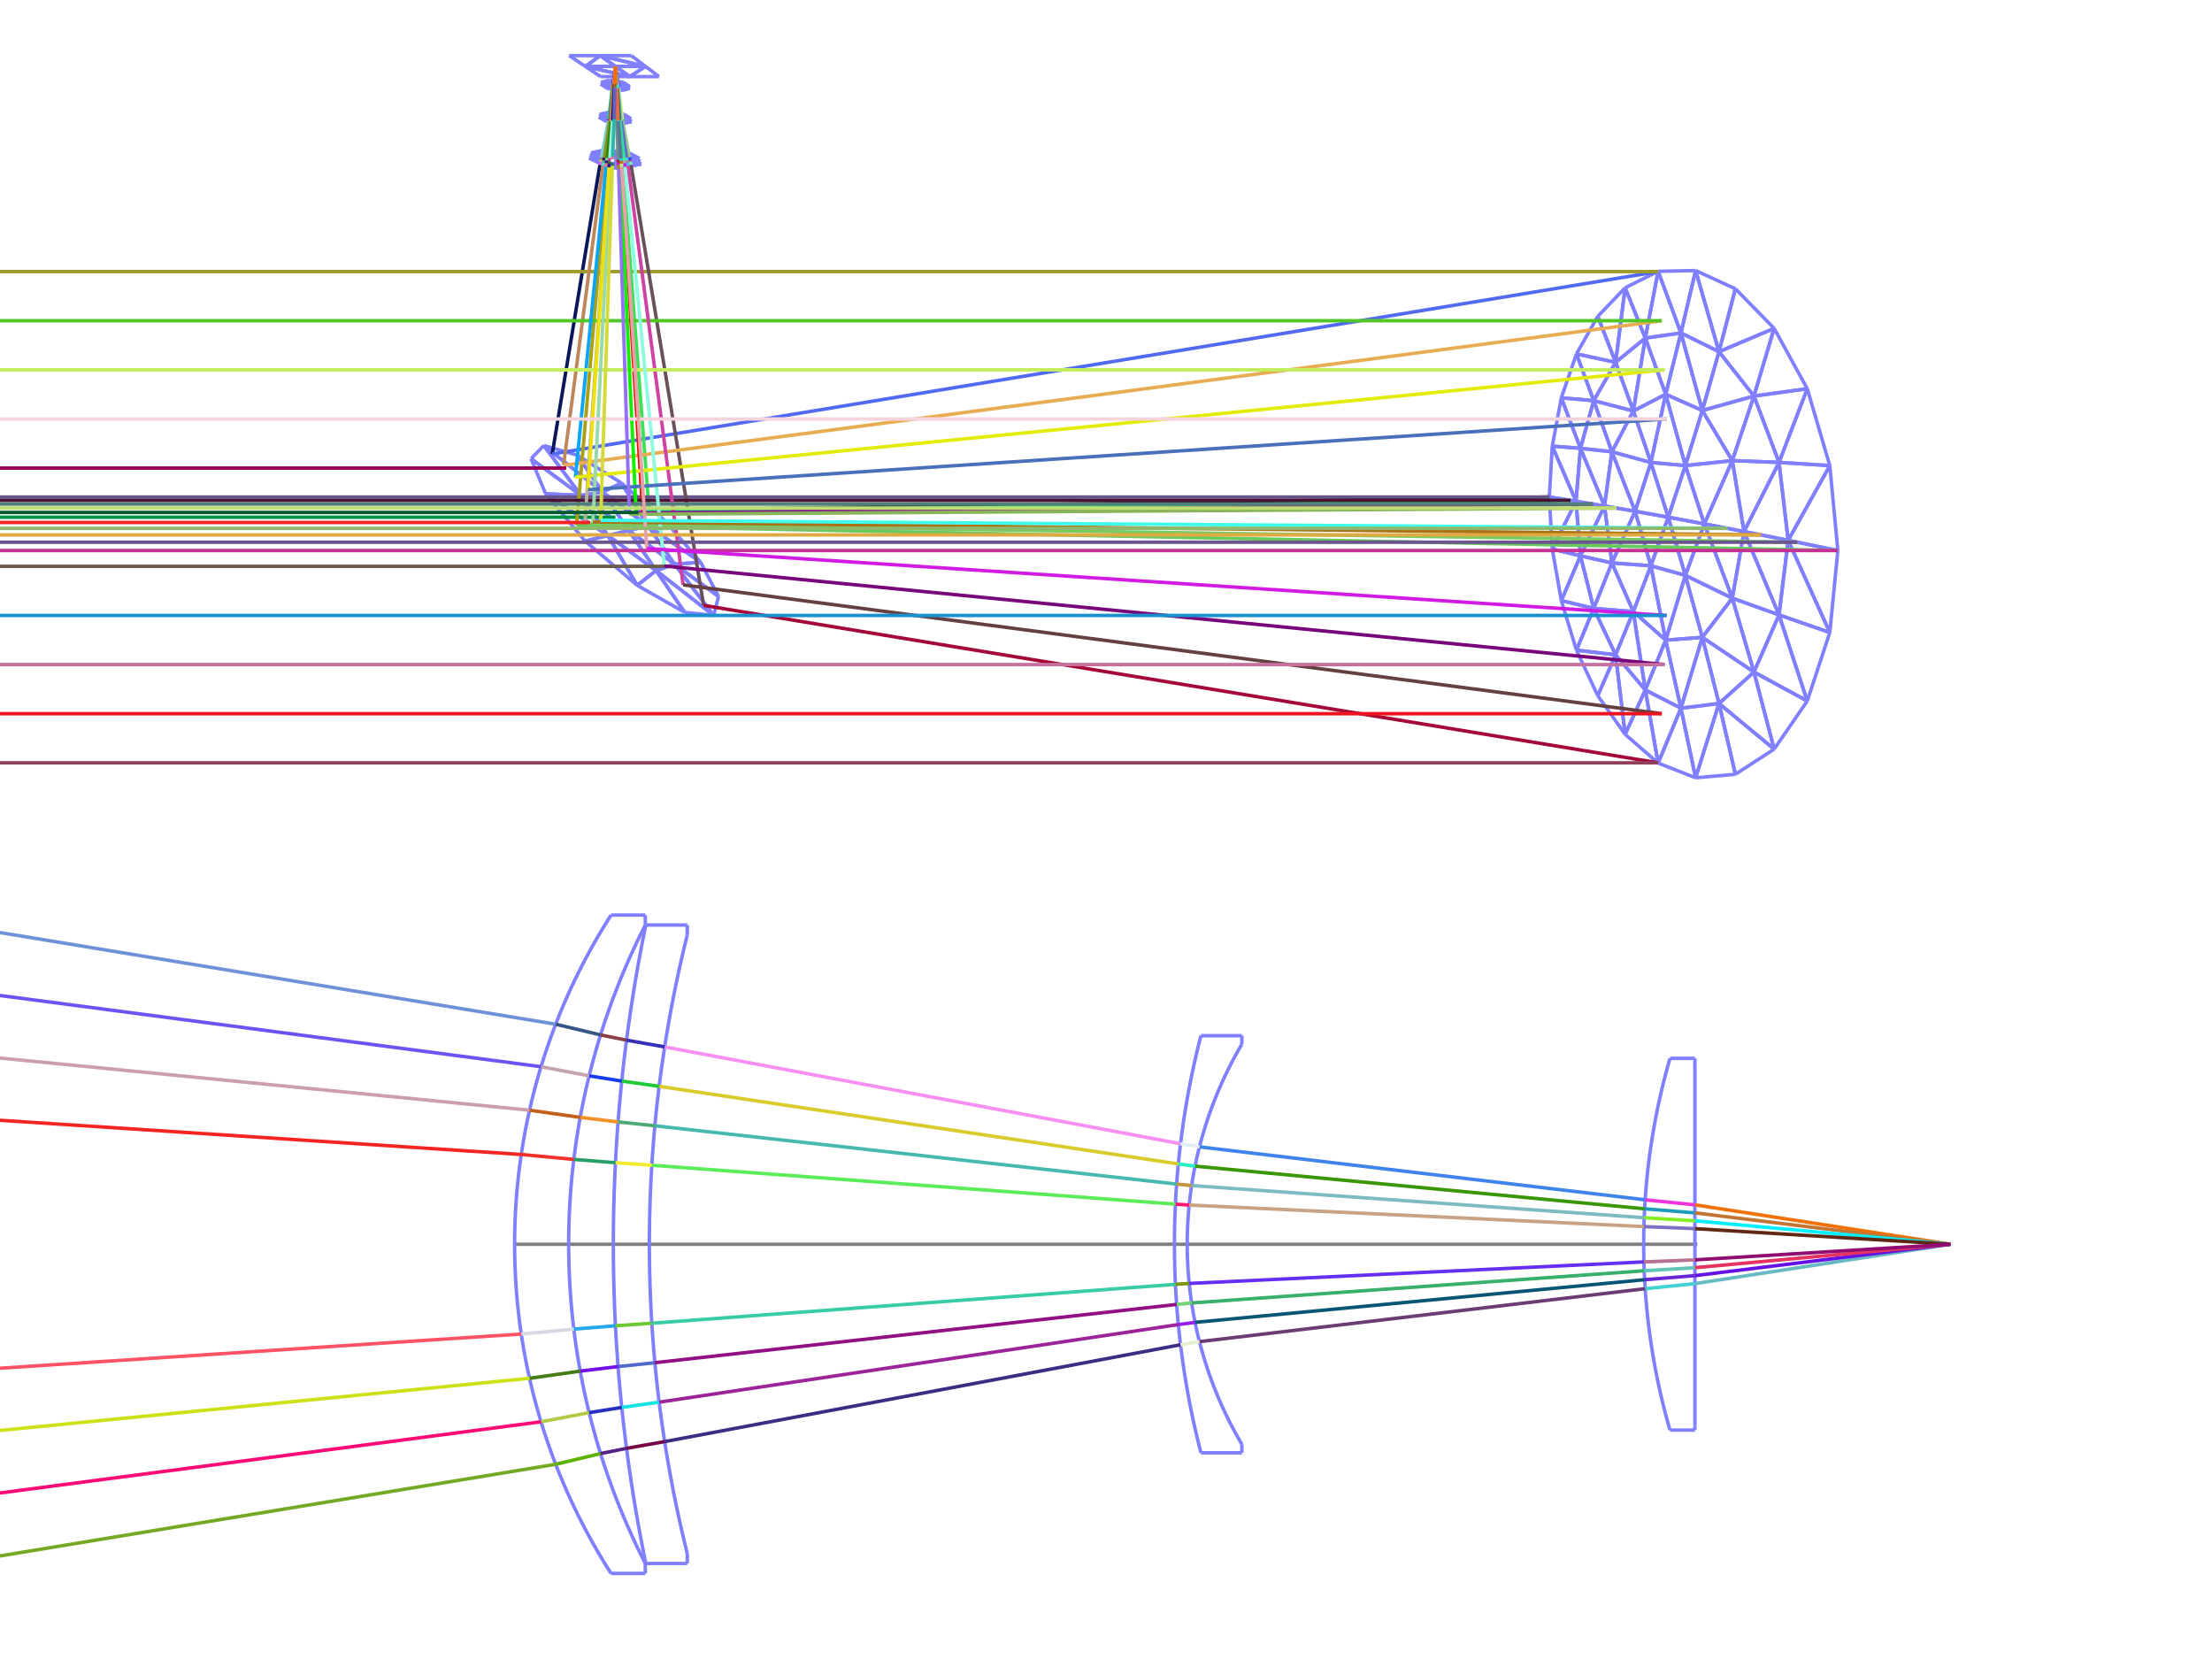 <?xml version="1.0" standalone="no"?>
<svg width="640px" height="480px" version="1.1" xmlns="http://www.w3.org/2000/svg" xmlns:xlink="http://www.w3.org/1999/xlink">
<rect x="0" y="0" width="640" height="480"  fill="#ffffff" />
<defs>
<g id="dot">
<line x1="1" y1="1" x2="0" y2="0"  />
</g>
<g id="cross">
<line x1="-3" y1="0" x2="3" y2="0"  />
<line x1="0" y1="-3" x2="0" y2="3"  />
</g>
<g id="square">
<line x1="-3" y1="-3" x2="-3" y2="3"  />
<line x1="-3" y1="3" x2="3" y2="3"  />
<line x1="3" y1="3" x2="3" y2="-3"  />
<line x1="3" y1="-3" x2="-3" y2="-3"  />
</g>
<g id="round">
<ellipse cx="0" cy="0" rx="3" ry="3"  fill="none" /></g>
<g id="triangle">
<line x1="0" y1="-3" x2="-3" y2="3"  />
<line x1="-3" y1="3" x2="3" y2="3"  />
<line x1="0" y1="-3" x2="3" y2="3"  />
</g>
</defs>
<g><title>element</title>
</g>
<g><title>element</title>
<g><title>element</title>
<line x1="477.645" y1="133.819" x2="473.086" y2="147.93"  stroke="#7f7fff" />
<line x1="473.086" y1="147.93" x2="482.666" y2="149.644"  stroke="#7f7fff" />
<line x1="482.666" y1="149.644" x2="477.645" y2="133.819"  stroke="#7f7fff" />
<line x1="487.629" y1="166.472" x2="493.111" y2="151.583"  stroke="#7f7fff" />
<line x1="493.111" y1="151.583" x2="482.666" y2="149.644"  stroke="#7f7fff" />
<line x1="482.666" y1="149.644" x2="487.629" y2="166.472"  stroke="#7f7fff" />
<line x1="487.629" y1="134.694" x2="477.645" y2="133.819"  stroke="#7f7fff" />
<line x1="477.645" y1="133.819" x2="482.666" y2="149.644"  stroke="#7f7fff" />
<line x1="482.666" y1="149.644" x2="487.629" y2="134.694"  stroke="#7f7fff" />
<line x1="477.645" y1="163.705" x2="487.629" y2="166.472"  stroke="#7f7fff" />
<line x1="487.629" y1="166.472" x2="482.666" y2="149.644"  stroke="#7f7fff" />
<line x1="482.666" y1="149.644" x2="477.645" y2="163.705"  stroke="#7f7fff" />
<line x1="493.111" y1="151.583" x2="487.629" y2="134.694"  stroke="#7f7fff" />
<line x1="487.629" y1="134.694" x2="482.666" y2="149.644"  stroke="#7f7fff" />
<line x1="482.666" y1="149.644" x2="493.111" y2="151.583"  stroke="#7f7fff" />
<line x1="473.086" y1="147.93" x2="477.645" y2="163.705"  stroke="#7f7fff" />
<line x1="477.645" y1="163.705" x2="482.666" y2="149.644"  stroke="#7f7fff" />
<line x1="482.666" y1="149.644" x2="473.086" y2="147.93"  stroke="#7f7fff" />
<line x1="473.086" y1="147.93" x2="466.374" y2="130.72"  stroke="#7f7fff" />
<line x1="466.374" y1="130.72" x2="464.229" y2="146.403"  stroke="#7f7fff" />
<line x1="464.229" y1="146.403" x2="473.086" y2="147.93"  stroke="#7f7fff" />
<line x1="493.111" y1="151.583" x2="501.204" y2="173.072"  stroke="#7f7fff" />
<line x1="501.204" y1="173.072" x2="504.601" y2="153.793"  stroke="#7f7fff" />
<line x1="504.601" y1="153.793" x2="493.111" y2="151.583"  stroke="#7f7fff" />
<line x1="473.086" y1="147.93" x2="477.645" y2="133.819"  stroke="#7f7fff" />
<line x1="477.645" y1="133.819" x2="466.374" y2="130.72"  stroke="#7f7fff" />
<line x1="466.374" y1="130.72" x2="473.086" y2="147.93"  stroke="#7f7fff" />
<line x1="493.111" y1="151.583" x2="487.629" y2="166.472"  stroke="#7f7fff" />
<line x1="487.629" y1="166.472" x2="501.204" y2="173.072"  stroke="#7f7fff" />
<line x1="501.204" y1="173.072" x2="493.111" y2="151.583"  stroke="#7f7fff" />
<line x1="477.645" y1="133.819" x2="472.571" y2="118.908"  stroke="#7f7fff" />
<line x1="472.571" y1="118.908" x2="466.374" y2="130.72"  stroke="#7f7fff" />
<line x1="466.374" y1="130.72" x2="477.645" y2="133.819"  stroke="#7f7fff" />
<line x1="487.629" y1="166.472" x2="492.528" y2="184.401"  stroke="#7f7fff" />
<line x1="492.528" y1="184.401" x2="501.204" y2="173.072"  stroke="#7f7fff" />
<line x1="501.204" y1="173.072" x2="487.629" y2="166.472"  stroke="#7f7fff" />
<line x1="477.645" y1="133.819" x2="481.937" y2="114.076"  stroke="#7f7fff" />
<line x1="481.937" y1="114.076" x2="472.571" y2="118.908"  stroke="#7f7fff" />
<line x1="472.571" y1="118.908" x2="477.645" y2="133.819"  stroke="#7f7fff" />
<line x1="487.629" y1="166.472" x2="481.937" y2="185.213"  stroke="#7f7fff" />
<line x1="481.937" y1="185.213" x2="492.528" y2="184.401"  stroke="#7f7fff" />
<line x1="492.528" y1="184.401" x2="487.629" y2="166.472"  stroke="#7f7fff" />
<line x1="477.645" y1="133.819" x2="487.629" y2="134.694"  stroke="#7f7fff" />
<line x1="487.629" y1="134.694" x2="481.937" y2="114.076"  stroke="#7f7fff" />
<line x1="481.937" y1="114.076" x2="477.645" y2="133.819"  stroke="#7f7fff" />
<line x1="487.629" y1="166.472" x2="477.645" y2="163.705"  stroke="#7f7fff" />
<line x1="477.645" y1="163.705" x2="481.937" y2="185.213"  stroke="#7f7fff" />
<line x1="481.937" y1="185.213" x2="487.629" y2="166.472"  stroke="#7f7fff" />
<line x1="487.629" y1="134.694" x2="492.528" y2="118.765"  stroke="#7f7fff" />
<line x1="492.528" y1="118.765" x2="481.937" y2="114.076"  stroke="#7f7fff" />
<line x1="481.937" y1="114.076" x2="487.629" y2="134.694"  stroke="#7f7fff" />
<line x1="477.645" y1="163.705" x2="472.571" y2="176.952"  stroke="#7f7fff" />
<line x1="472.571" y1="176.952" x2="481.937" y2="185.213"  stroke="#7f7fff" />
<line x1="481.937" y1="185.213" x2="477.645" y2="163.705"  stroke="#7f7fff" />
<line x1="487.629" y1="134.694" x2="501.204" y2="133.271"  stroke="#7f7fff" />
<line x1="501.204" y1="133.271" x2="492.528" y2="118.765"  stroke="#7f7fff" />
<line x1="492.528" y1="118.765" x2="487.629" y2="134.694"  stroke="#7f7fff" />
<line x1="477.645" y1="163.705" x2="466.374" y2="162.87"  stroke="#7f7fff" />
<line x1="466.374" y1="162.87" x2="472.571" y2="176.952"  stroke="#7f7fff" />
<line x1="472.571" y1="176.952" x2="477.645" y2="163.705"  stroke="#7f7fff" />
<line x1="487.629" y1="134.694" x2="493.111" y2="151.583"  stroke="#7f7fff" />
<line x1="493.111" y1="151.583" x2="501.204" y2="133.271"  stroke="#7f7fff" />
<line x1="501.204" y1="133.271" x2="487.629" y2="134.694"  stroke="#7f7fff" />
<line x1="477.645" y1="163.705" x2="473.086" y2="147.93"  stroke="#7f7fff" />
<line x1="473.086" y1="147.93" x2="466.374" y2="162.87"  stroke="#7f7fff" />
<line x1="466.374" y1="162.87" x2="477.645" y2="163.705"  stroke="#7f7fff" />
<line x1="493.111" y1="151.583" x2="504.601" y2="153.793"  stroke="#7f7fff" />
<line x1="504.601" y1="153.793" x2="501.204" y2="133.271"  stroke="#7f7fff" />
<line x1="501.204" y1="133.271" x2="493.111" y2="151.583"  stroke="#7f7fff" />
<line x1="473.086" y1="147.93" x2="464.229" y2="146.403"  stroke="#7f7fff" />
<line x1="464.229" y1="146.403" x2="466.374" y2="162.87"  stroke="#7f7fff" />
<line x1="466.374" y1="162.87" x2="473.086" y2="147.93"  stroke="#7f7fff" />
<line x1="464.229" y1="146.403" x2="457.27" y2="129.715"  stroke="#7f7fff" />
<line x1="457.27" y1="129.715" x2="455.983" y2="145.034"  stroke="#7f7fff" />
<line x1="455.983" y1="145.034" x2="464.229" y2="146.403"  stroke="#7f7fff" />
<line x1="504.601" y1="153.793" x2="514.724" y2="177.915"  stroke="#7f7fff" />
<line x1="514.724" y1="177.915" x2="517.375" y2="156.336"  stroke="#7f7fff" />
<line x1="517.375" y1="156.336" x2="504.601" y2="153.793"  stroke="#7f7fff" />
<line x1="464.229" y1="146.403" x2="466.374" y2="130.72"  stroke="#7f7fff" />
<line x1="466.374" y1="130.72" x2="457.27" y2="129.715"  stroke="#7f7fff" />
<line x1="457.27" y1="129.715" x2="464.229" y2="146.403"  stroke="#7f7fff" />
<line x1="504.601" y1="153.793" x2="501.204" y2="173.072"  stroke="#7f7fff" />
<line x1="501.204" y1="173.072" x2="514.724" y2="177.915"  stroke="#7f7fff" />
<line x1="514.724" y1="177.915" x2="504.601" y2="153.793"  stroke="#7f7fff" />
<line x1="466.374" y1="130.72" x2="461.117" y2="115.925"  stroke="#7f7fff" />
<line x1="461.117" y1="115.925" x2="457.27" y2="129.715"  stroke="#7f7fff" />
<line x1="457.27" y1="129.715" x2="466.374" y2="130.72"  stroke="#7f7fff" />
<line x1="501.204" y1="173.072" x2="507.474" y2="194.441"  stroke="#7f7fff" />
<line x1="507.474" y1="194.441" x2="514.724" y2="177.915"  stroke="#7f7fff" />
<line x1="514.724" y1="177.915" x2="501.204" y2="173.072"  stroke="#7f7fff" />
<line x1="466.374" y1="130.72" x2="472.571" y2="118.908"  stroke="#7f7fff" />
<line x1="472.571" y1="118.908" x2="461.117" y2="115.925"  stroke="#7f7fff" />
<line x1="461.117" y1="115.925" x2="466.374" y2="130.72"  stroke="#7f7fff" />
<line x1="501.204" y1="173.072" x2="492.528" y2="184.401"  stroke="#7f7fff" />
<line x1="492.528" y1="184.401" x2="507.474" y2="194.441"  stroke="#7f7fff" />
<line x1="507.474" y1="194.441" x2="501.204" y2="173.072"  stroke="#7f7fff" />
<line x1="472.571" y1="118.908" x2="467.448" y2="104.836"  stroke="#7f7fff" />
<line x1="467.448" y1="104.836" x2="461.117" y2="115.925"  stroke="#7f7fff" />
<line x1="461.117" y1="115.925" x2="472.571" y2="118.908"  stroke="#7f7fff" />
<line x1="492.528" y1="184.401" x2="497.357" y2="203.542"  stroke="#7f7fff" />
<line x1="497.357" y1="203.542" x2="507.474" y2="194.441"  stroke="#7f7fff" />
<line x1="507.474" y1="194.441" x2="492.528" y2="184.401"  stroke="#7f7fff" />
<line x1="472.571" y1="118.908" x2="476.036" y2="97.812"  stroke="#7f7fff" />
<line x1="476.036" y1="97.812" x2="467.448" y2="104.836"  stroke="#7f7fff" />
<line x1="467.448" y1="104.836" x2="472.571" y2="118.908"  stroke="#7f7fff" />
<line x1="492.528" y1="184.401" x2="486.345" y2="204.902"  stroke="#7f7fff" />
<line x1="486.345" y1="204.902" x2="497.357" y2="203.542"  stroke="#7f7fff" />
<line x1="497.357" y1="203.542" x2="492.528" y2="184.401"  stroke="#7f7fff" />
<line x1="472.571" y1="118.908" x2="481.937" y2="114.076"  stroke="#7f7fff" />
<line x1="481.937" y1="114.076" x2="476.036" y2="97.812"  stroke="#7f7fff" />
<line x1="476.036" y1="97.812" x2="472.571" y2="118.908"  stroke="#7f7fff" />
<line x1="492.528" y1="184.401" x2="481.937" y2="185.213"  stroke="#7f7fff" />
<line x1="481.937" y1="185.213" x2="486.345" y2="204.902"  stroke="#7f7fff" />
<line x1="486.345" y1="204.902" x2="492.528" y2="184.401"  stroke="#7f7fff" />
<line x1="481.937" y1="114.076" x2="486.345" y2="96.346"  stroke="#7f7fff" />
<line x1="486.345" y1="96.346" x2="476.036" y2="97.812"  stroke="#7f7fff" />
<line x1="476.036" y1="97.812" x2="481.937" y2="114.076"  stroke="#7f7fff" />
<line x1="481.937" y1="185.213" x2="476.036" y2="199.64"  stroke="#7f7fff" />
<line x1="476.036" y1="199.64" x2="486.345" y2="204.902"  stroke="#7f7fff" />
<line x1="486.345" y1="204.902" x2="481.937" y2="185.213"  stroke="#7f7fff" />
<line x1="481.937" y1="114.076" x2="492.528" y2="118.765"  stroke="#7f7fff" />
<line x1="492.528" y1="118.765" x2="486.345" y2="96.346"  stroke="#7f7fff" />
<line x1="486.345" y1="96.346" x2="481.937" y2="114.076"  stroke="#7f7fff" />
<line x1="481.937" y1="185.213" x2="472.571" y2="176.952"  stroke="#7f7fff" />
<line x1="472.571" y1="176.952" x2="476.036" y2="199.64"  stroke="#7f7fff" />
<line x1="476.036" y1="199.64" x2="481.937" y2="185.213"  stroke="#7f7fff" />
<line x1="492.528" y1="118.765" x2="497.357" y2="101.76"  stroke="#7f7fff" />
<line x1="497.357" y1="101.76" x2="486.345" y2="96.346"  stroke="#7f7fff" />
<line x1="486.345" y1="96.346" x2="492.528" y2="118.765"  stroke="#7f7fff" />
<line x1="472.571" y1="176.952" x2="467.448" y2="189.454"  stroke="#7f7fff" />
<line x1="467.448" y1="189.454" x2="476.036" y2="199.64"  stroke="#7f7fff" />
<line x1="476.036" y1="199.64" x2="472.571" y2="176.952"  stroke="#7f7fff" />
<line x1="492.528" y1="118.765" x2="507.474" y2="114.586"  stroke="#7f7fff" />
<line x1="507.474" y1="114.586" x2="497.357" y2="101.76"  stroke="#7f7fff" />
<line x1="497.357" y1="101.76" x2="492.528" y2="118.765"  stroke="#7f7fff" />
<line x1="472.571" y1="176.952" x2="461.117" y2="176.034"  stroke="#7f7fff" />
<line x1="461.117" y1="176.034" x2="467.448" y2="189.454"  stroke="#7f7fff" />
<line x1="467.448" y1="189.454" x2="472.571" y2="176.952"  stroke="#7f7fff" />
<line x1="492.528" y1="118.765" x2="501.204" y2="133.271"  stroke="#7f7fff" />
<line x1="501.204" y1="133.271" x2="507.474" y2="114.586"  stroke="#7f7fff" />
<line x1="507.474" y1="114.586" x2="492.528" y2="118.765"  stroke="#7f7fff" />
<line x1="472.571" y1="176.952" x2="466.374" y2="162.87"  stroke="#7f7fff" />
<line x1="466.374" y1="162.87" x2="461.117" y2="176.034"  stroke="#7f7fff" />
<line x1="461.117" y1="176.034" x2="472.571" y2="176.952"  stroke="#7f7fff" />
<line x1="501.204" y1="133.271" x2="514.724" y2="133.782"  stroke="#7f7fff" />
<line x1="514.724" y1="133.782" x2="507.474" y2="114.586"  stroke="#7f7fff" />
<line x1="507.474" y1="114.586" x2="501.204" y2="133.271"  stroke="#7f7fff" />
<line x1="466.374" y1="162.87" x2="457.27" y2="160.827"  stroke="#7f7fff" />
<line x1="457.27" y1="160.827" x2="461.117" y2="176.034"  stroke="#7f7fff" />
<line x1="461.117" y1="176.034" x2="466.374" y2="162.87"  stroke="#7f7fff" />
<line x1="501.204" y1="133.271" x2="504.601" y2="153.793"  stroke="#7f7fff" />
<line x1="504.601" y1="153.793" x2="514.724" y2="133.782"  stroke="#7f7fff" />
<line x1="514.724" y1="133.782" x2="501.204" y2="133.271"  stroke="#7f7fff" />
<line x1="466.374" y1="162.87" x2="464.229" y2="146.403"  stroke="#7f7fff" />
<line x1="464.229" y1="146.403" x2="457.27" y2="160.827"  stroke="#7f7fff" />
<line x1="457.27" y1="160.827" x2="466.374" y2="162.87"  stroke="#7f7fff" />
<line x1="504.601" y1="153.793" x2="517.375" y2="156.336"  stroke="#7f7fff" />
<line x1="517.375" y1="156.336" x2="514.724" y2="133.782"  stroke="#7f7fff" />
<line x1="514.724" y1="133.782" x2="504.601" y2="153.793"  stroke="#7f7fff" />
<line x1="464.229" y1="146.403" x2="455.983" y2="145.034"  stroke="#7f7fff" />
<line x1="455.983" y1="145.034" x2="457.27" y2="160.827"  stroke="#7f7fff" />
<line x1="457.27" y1="160.827" x2="464.229" y2="146.403"  stroke="#7f7fff" />
<line x1="455.983" y1="145.034" x2="449.124" y2="129.079"  stroke="#7f7fff" />
<line x1="449.124" y1="129.079" x2="448.256" y2="143.8"  stroke="#7f7fff" />
<line x1="448.256" y1="143.8" x2="455.983" y2="145.034"  stroke="#7f7fff" />
<line x1="517.375" y1="156.336" x2="529.421" y2="182.998"  stroke="#7f7fff" />
<line x1="529.421" y1="182.998" x2="531.743" y2="159.293"  stroke="#7f7fff" />
<line x1="531.743" y1="159.293" x2="517.375" y2="156.336"  stroke="#7f7fff" />
<line x1="455.983" y1="145.034" x2="457.27" y2="129.715"  stroke="#7f7fff" />
<line x1="457.27" y1="129.715" x2="449.124" y2="129.079"  stroke="#7f7fff" />
<line x1="449.124" y1="129.079" x2="455.983" y2="145.034"  stroke="#7f7fff" />
<line x1="517.375" y1="156.336" x2="514.724" y2="177.915"  stroke="#7f7fff" />
<line x1="514.724" y1="177.915" x2="529.421" y2="182.998"  stroke="#7f7fff" />
<line x1="529.421" y1="182.998" x2="517.375" y2="156.336"  stroke="#7f7fff" />
<line x1="457.27" y1="129.715" x2="451.736" y2="115.115"  stroke="#7f7fff" />
<line x1="451.736" y1="115.115" x2="449.124" y2="129.079"  stroke="#7f7fff" />
<line x1="449.124" y1="129.079" x2="457.27" y2="129.715"  stroke="#7f7fff" />
<line x1="514.724" y1="177.915" x2="522.896" y2="202.826"  stroke="#7f7fff" />
<line x1="522.896" y1="202.826" x2="529.421" y2="182.998"  stroke="#7f7fff" />
<line x1="529.421" y1="182.998" x2="514.724" y2="177.915"  stroke="#7f7fff" />
<line x1="457.27" y1="129.715" x2="461.117" y2="115.925"  stroke="#7f7fff" />
<line x1="461.117" y1="115.925" x2="451.736" y2="115.115"  stroke="#7f7fff" />
<line x1="451.736" y1="115.115" x2="457.27" y2="129.715"  stroke="#7f7fff" />
<line x1="514.724" y1="177.915" x2="507.474" y2="194.441"  stroke="#7f7fff" />
<line x1="507.474" y1="194.441" x2="522.896" y2="202.826"  stroke="#7f7fff" />
<line x1="522.896" y1="202.826" x2="514.724" y2="177.915"  stroke="#7f7fff" />
<line x1="461.117" y1="115.925" x2="456.116" y2="102.399"  stroke="#7f7fff" />
<line x1="456.116" y1="102.399" x2="451.736" y2="115.115"  stroke="#7f7fff" />
<line x1="451.736" y1="115.115" x2="461.117" y2="115.925"  stroke="#7f7fff" />
<line x1="507.474" y1="194.441" x2="513.315" y2="216.744"  stroke="#7f7fff" />
<line x1="513.315" y1="216.744" x2="522.896" y2="202.826"  stroke="#7f7fff" />
<line x1="522.896" y1="202.826" x2="507.474" y2="194.441"  stroke="#7f7fff" />
<line x1="461.117" y1="115.925" x2="467.448" y2="104.836"  stroke="#7f7fff" />
<line x1="467.448" y1="104.836" x2="456.116" y2="102.399"  stroke="#7f7fff" />
<line x1="456.116" y1="102.399" x2="461.117" y2="115.925"  stroke="#7f7fff" />
<line x1="507.474" y1="194.441" x2="497.357" y2="203.542"  stroke="#7f7fff" />
<line x1="497.357" y1="203.542" x2="513.315" y2="216.744"  stroke="#7f7fff" />
<line x1="513.315" y1="216.744" x2="507.474" y2="194.441"  stroke="#7f7fff" />
<line x1="467.448" y1="104.836" x2="462.281" y2="91.533"  stroke="#7f7fff" />
<line x1="462.281" y1="91.533" x2="456.116" y2="102.399"  stroke="#7f7fff" />
<line x1="456.116" y1="102.399" x2="467.448" y2="104.836"  stroke="#7f7fff" />
<line x1="497.357" y1="203.542" x2="502.108" y2="224.022"  stroke="#7f7fff" />
<line x1="502.108" y1="224.022" x2="513.315" y2="216.744"  stroke="#7f7fff" />
<line x1="513.315" y1="216.744" x2="497.357" y2="203.542"  stroke="#7f7fff" />
<line x1="467.448" y1="104.836" x2="470.204" y2="83.266"  stroke="#7f7fff" />
<line x1="470.204" y1="83.266" x2="462.281" y2="91.533"  stroke="#7f7fff" />
<line x1="462.281" y1="91.533" x2="467.448" y2="104.836"  stroke="#7f7fff" />
<line x1="497.357" y1="203.542" x2="490.591" y2="225.033"  stroke="#7f7fff" />
<line x1="490.591" y1="225.033" x2="502.108" y2="224.022"  stroke="#7f7fff" />
<line x1="502.108" y1="224.022" x2="497.357" y2="203.542"  stroke="#7f7fff" />
<line x1="467.448" y1="104.836" x2="476.036" y2="97.812"  stroke="#7f7fff" />
<line x1="476.036" y1="97.812" x2="470.204" y2="83.266"  stroke="#7f7fff" />
<line x1="470.204" y1="83.266" x2="467.448" y2="104.836"  stroke="#7f7fff" />
<line x1="497.357" y1="203.542" x2="486.345" y2="204.902"  stroke="#7f7fff" />
<line x1="486.345" y1="204.902" x2="490.591" y2="225.033"  stroke="#7f7fff" />
<line x1="490.591" y1="225.033" x2="497.357" y2="203.542"  stroke="#7f7fff" />
<line x1="476.036" y1="97.812" x2="479.75" y2="78.507"  stroke="#7f7fff" />
<line x1="479.75" y1="78.507" x2="470.204" y2="83.266"  stroke="#7f7fff" />
<line x1="470.204" y1="83.266" x2="476.036" y2="97.812"  stroke="#7f7fff" />
<line x1="486.345" y1="204.902" x2="479.75" y2="220.782"  stroke="#7f7fff" />
<line x1="479.75" y1="220.782" x2="490.591" y2="225.033"  stroke="#7f7fff" />
<line x1="490.591" y1="225.033" x2="486.345" y2="204.902"  stroke="#7f7fff" />
<line x1="476.036" y1="97.812" x2="486.345" y2="96.346"  stroke="#7f7fff" />
<line x1="486.345" y1="96.346" x2="479.75" y2="78.507"  stroke="#7f7fff" />
<line x1="479.75" y1="78.507" x2="476.036" y2="97.812"  stroke="#7f7fff" />
<line x1="486.345" y1="204.902" x2="476.036" y2="199.64"  stroke="#7f7fff" />
<line x1="476.036" y1="199.64" x2="479.75" y2="220.782"  stroke="#7f7fff" />
<line x1="479.75" y1="220.782" x2="486.345" y2="204.902"  stroke="#7f7fff" />
<line x1="486.345" y1="96.346" x2="490.591" y2="78.28"  stroke="#7f7fff" />
<line x1="490.591" y1="78.28" x2="479.75" y2="78.507"  stroke="#7f7fff" />
<line x1="479.75" y1="78.507" x2="486.345" y2="96.346"  stroke="#7f7fff" />
<line x1="476.036" y1="199.64" x2="470.204" y2="212.48"  stroke="#7f7fff" />
<line x1="470.204" y1="212.48" x2="479.75" y2="220.782"  stroke="#7f7fff" />
<line x1="479.75" y1="220.782" x2="476.036" y2="199.64"  stroke="#7f7fff" />
<line x1="486.345" y1="96.346" x2="497.357" y2="101.76"  stroke="#7f7fff" />
<line x1="497.357" y1="101.76" x2="490.591" y2="78.28"  stroke="#7f7fff" />
<line x1="490.591" y1="78.28" x2="486.345" y2="96.346"  stroke="#7f7fff" />
<line x1="476.036" y1="199.64" x2="467.448" y2="189.454"  stroke="#7f7fff" />
<line x1="467.448" y1="189.454" x2="470.204" y2="212.48"  stroke="#7f7fff" />
<line x1="470.204" y1="212.48" x2="476.036" y2="199.64"  stroke="#7f7fff" />
<line x1="497.357" y1="101.76" x2="502.108" y2="83.564"  stroke="#7f7fff" />
<line x1="502.108" y1="83.564" x2="490.591" y2="78.28"  stroke="#7f7fff" />
<line x1="490.591" y1="78.28" x2="497.357" y2="101.76"  stroke="#7f7fff" />
<line x1="467.448" y1="189.454" x2="462.281" y2="201.273"  stroke="#7f7fff" />
<line x1="462.281" y1="201.273" x2="470.204" y2="212.48"  stroke="#7f7fff" />
<line x1="470.204" y1="212.48" x2="467.448" y2="189.454"  stroke="#7f7fff" />
<line x1="497.357" y1="101.76" x2="513.315" y2="95.002"  stroke="#7f7fff" />
<line x1="513.315" y1="95.002" x2="502.108" y2="83.564"  stroke="#7f7fff" />
<line x1="502.108" y1="83.564" x2="497.357" y2="101.76"  stroke="#7f7fff" />
<line x1="467.448" y1="189.454" x2="456.116" y2="188.119"  stroke="#7f7fff" />
<line x1="456.116" y1="188.119" x2="462.281" y2="201.273"  stroke="#7f7fff" />
<line x1="462.281" y1="201.273" x2="467.448" y2="189.454"  stroke="#7f7fff" />
<line x1="497.357" y1="101.76" x2="507.474" y2="114.586"  stroke="#7f7fff" />
<line x1="507.474" y1="114.586" x2="513.315" y2="95.002"  stroke="#7f7fff" />
<line x1="513.315" y1="95.002" x2="497.357" y2="101.76"  stroke="#7f7fff" />
<line x1="467.448" y1="189.454" x2="461.117" y2="176.034"  stroke="#7f7fff" />
<line x1="461.117" y1="176.034" x2="456.116" y2="188.119"  stroke="#7f7fff" />
<line x1="456.116" y1="188.119" x2="467.448" y2="189.454"  stroke="#7f7fff" />
<line x1="507.474" y1="114.586" x2="522.896" y2="112.476"  stroke="#7f7fff" />
<line x1="522.896" y1="112.476" x2="513.315" y2="95.002"  stroke="#7f7fff" />
<line x1="513.315" y1="95.002" x2="507.474" y2="114.586"  stroke="#7f7fff" />
<line x1="461.117" y1="176.034" x2="451.736" y2="173.777"  stroke="#7f7fff" />
<line x1="451.736" y1="173.777" x2="456.116" y2="188.119"  stroke="#7f7fff" />
<line x1="456.116" y1="188.119" x2="461.117" y2="176.034"  stroke="#7f7fff" />
<line x1="507.474" y1="114.586" x2="514.724" y2="133.782"  stroke="#7f7fff" />
<line x1="514.724" y1="133.782" x2="522.896" y2="112.476"  stroke="#7f7fff" />
<line x1="522.896" y1="112.476" x2="507.474" y2="114.586"  stroke="#7f7fff" />
<line x1="461.117" y1="176.034" x2="457.27" y2="160.827"  stroke="#7f7fff" />
<line x1="457.27" y1="160.827" x2="451.736" y2="173.777"  stroke="#7f7fff" />
<line x1="451.736" y1="173.777" x2="461.117" y2="176.034"  stroke="#7f7fff" />
<line x1="514.724" y1="133.782" x2="529.421" y2="134.725"  stroke="#7f7fff" />
<line x1="529.421" y1="134.725" x2="522.896" y2="112.476"  stroke="#7f7fff" />
<line x1="522.896" y1="112.476" x2="514.724" y2="133.782"  stroke="#7f7fff" />
<line x1="457.27" y1="160.827" x2="449.124" y2="158.843"  stroke="#7f7fff" />
<line x1="449.124" y1="158.843" x2="451.736" y2="173.777"  stroke="#7f7fff" />
<line x1="451.736" y1="173.777" x2="457.27" y2="160.827"  stroke="#7f7fff" />
<line x1="514.724" y1="133.782" x2="517.375" y2="156.336"  stroke="#7f7fff" />
<line x1="517.375" y1="156.336" x2="529.421" y2="134.725"  stroke="#7f7fff" />
<line x1="529.421" y1="134.725" x2="514.724" y2="133.782"  stroke="#7f7fff" />
<line x1="457.27" y1="160.827" x2="455.983" y2="145.034"  stroke="#7f7fff" />
<line x1="455.983" y1="145.034" x2="449.124" y2="158.843"  stroke="#7f7fff" />
<line x1="449.124" y1="158.843" x2="457.27" y2="160.827"  stroke="#7f7fff" />
<line x1="517.375" y1="156.336" x2="531.743" y2="159.293"  stroke="#7f7fff" />
<line x1="531.743" y1="159.293" x2="529.421" y2="134.725"  stroke="#7f7fff" />
<line x1="529.421" y1="134.725" x2="517.375" y2="156.336"  stroke="#7f7fff" />
<line x1="455.983" y1="145.034" x2="448.256" y2="143.8"  stroke="#7f7fff" />
<line x1="448.256" y1="143.8" x2="449.124" y2="158.843"  stroke="#7f7fff" />
<line x1="449.124" y1="158.843" x2="455.983" y2="145.034"  stroke="#7f7fff" />
</g>
<g><title>element</title>
<line x1="195.173" y1="163.225" x2="187.467" y2="152.14"  stroke="#7f7fff" />
<line x1="187.467" y1="152.14" x2="181.914" y2="153.487"  stroke="#7f7fff" />
<line x1="181.914" y1="153.487" x2="195.173" y2="163.225"  stroke="#7f7fff" />
<line x1="168.088" y1="143.332" x2="175.875" y2="154.951"  stroke="#7f7fff" />
<line x1="175.875" y1="154.951" x2="181.914" y2="153.487"  stroke="#7f7fff" />
<line x1="181.914" y1="153.487" x2="168.088" y2="143.332"  stroke="#7f7fff" />
<line x1="189.83" y1="165.075" x2="195.173" y2="163.225"  stroke="#7f7fff" />
<line x1="195.173" y1="163.225" x2="181.914" y2="153.487"  stroke="#7f7fff" />
<line x1="181.914" y1="153.487" x2="189.83" y2="165.075"  stroke="#7f7fff" />
<line x1="174.322" y1="142.374" x2="168.088" y2="143.332"  stroke="#7f7fff" />
<line x1="168.088" y1="143.332" x2="181.914" y2="153.487"  stroke="#7f7fff" />
<line x1="181.914" y1="153.487" x2="174.322" y2="142.374"  stroke="#7f7fff" />
<line x1="175.875" y1="154.951" x2="189.83" y2="165.075"  stroke="#7f7fff" />
<line x1="189.83" y1="165.075" x2="181.914" y2="153.487"  stroke="#7f7fff" />
<line x1="181.914" y1="153.487" x2="175.875" y2="154.951"  stroke="#7f7fff" />
<line x1="187.467" y1="152.14" x2="174.322" y2="142.374"  stroke="#7f7fff" />
<line x1="174.322" y1="142.374" x2="181.914" y2="153.487"  stroke="#7f7fff" />
<line x1="181.914" y1="153.487" x2="187.467" y2="152.14"  stroke="#7f7fff" />
<line x1="187.467" y1="152.14" x2="202.716" y2="162.679"  stroke="#7f7fff" />
<line x1="202.716" y1="162.679" x2="192.591" y2="150.897"  stroke="#7f7fff" />
<line x1="192.591" y1="150.897" x2="187.467" y2="152.14"  stroke="#7f7fff" />
<line x1="175.875" y1="154.951" x2="157.856" y2="142.855"  stroke="#7f7fff" />
<line x1="157.856" y1="142.855" x2="169.284" y2="156.55"  stroke="#7f7fff" />
<line x1="169.284" y1="156.55" x2="175.875" y2="154.951"  stroke="#7f7fff" />
<line x1="187.467" y1="152.14" x2="195.173" y2="163.225"  stroke="#7f7fff" />
<line x1="195.173" y1="163.225" x2="202.716" y2="162.679"  stroke="#7f7fff" />
<line x1="202.716" y1="162.679" x2="187.467" y2="152.14"  stroke="#7f7fff" />
<line x1="175.875" y1="154.951" x2="168.088" y2="143.332"  stroke="#7f7fff" />
<line x1="168.088" y1="143.332" x2="157.856" y2="142.855"  stroke="#7f7fff" />
<line x1="157.856" y1="142.855" x2="175.875" y2="154.951"  stroke="#7f7fff" />
<line x1="195.173" y1="163.225" x2="207.898" y2="172.571"  stroke="#7f7fff" />
<line x1="207.898" y1="172.571" x2="202.716" y2="162.679"  stroke="#7f7fff" />
<line x1="202.716" y1="162.679" x2="195.173" y2="163.225"  stroke="#7f7fff" />
<line x1="168.088" y1="143.332" x2="153.657" y2="132.733"  stroke="#7f7fff" />
<line x1="153.657" y1="132.733" x2="157.856" y2="142.855"  stroke="#7f7fff" />
<line x1="157.856" y1="142.855" x2="168.088" y2="143.332"  stroke="#7f7fff" />
<line x1="195.173" y1="163.225" x2="206.494" y2="178.067"  stroke="#7f7fff" />
<line x1="206.494" y1="178.067" x2="207.898" y2="172.571"  stroke="#7f7fff" />
<line x1="207.898" y1="172.571" x2="195.173" y2="163.225"  stroke="#7f7fff" />
<line x1="168.088" y1="143.332" x2="157.334" y2="128.907"  stroke="#7f7fff" />
<line x1="157.334" y1="128.907" x2="153.657" y2="132.733"  stroke="#7f7fff" />
<line x1="153.657" y1="132.733" x2="168.088" y2="143.332"  stroke="#7f7fff" />
<line x1="195.173" y1="163.225" x2="189.83" y2="165.075"  stroke="#7f7fff" />
<line x1="189.83" y1="165.075" x2="206.494" y2="178.067"  stroke="#7f7fff" />
<line x1="206.494" y1="178.067" x2="195.173" y2="163.225"  stroke="#7f7fff" />
<line x1="168.088" y1="143.332" x2="174.322" y2="142.374"  stroke="#7f7fff" />
<line x1="174.322" y1="142.374" x2="157.334" y2="128.907"  stroke="#7f7fff" />
<line x1="157.334" y1="128.907" x2="168.088" y2="143.332"  stroke="#7f7fff" />
<line x1="189.83" y1="165.075" x2="198.093" y2="177.169"  stroke="#7f7fff" />
<line x1="198.093" y1="177.169" x2="206.494" y2="178.067"  stroke="#7f7fff" />
<line x1="206.494" y1="178.067" x2="189.83" y2="165.075"  stroke="#7f7fff" />
<line x1="174.322" y1="142.374" x2="167.036" y2="131.709"  stroke="#7f7fff" />
<line x1="167.036" y1="131.709" x2="157.334" y2="128.907"  stroke="#7f7fff" />
<line x1="157.334" y1="128.907" x2="174.322" y2="142.374"  stroke="#7f7fff" />
<line x1="189.83" y1="165.075" x2="184.36" y2="169.359"  stroke="#7f7fff" />
<line x1="184.36" y1="169.359" x2="198.093" y2="177.169"  stroke="#7f7fff" />
<line x1="198.093" y1="177.169" x2="189.83" y2="165.075"  stroke="#7f7fff" />
<line x1="174.322" y1="142.374" x2="179.799" y2="139.762"  stroke="#7f7fff" />
<line x1="179.799" y1="139.762" x2="167.036" y2="131.709"  stroke="#7f7fff" />
<line x1="167.036" y1="131.709" x2="174.322" y2="142.374"  stroke="#7f7fff" />
<line x1="189.83" y1="165.075" x2="175.875" y2="154.951"  stroke="#7f7fff" />
<line x1="175.875" y1="154.951" x2="184.36" y2="169.359"  stroke="#7f7fff" />
<line x1="184.36" y1="169.359" x2="189.83" y2="165.075"  stroke="#7f7fff" />
<line x1="174.322" y1="142.374" x2="187.467" y2="152.14"  stroke="#7f7fff" />
<line x1="187.467" y1="152.14" x2="179.799" y2="139.762"  stroke="#7f7fff" />
<line x1="179.799" y1="139.762" x2="174.322" y2="142.374"  stroke="#7f7fff" />
<line x1="175.875" y1="154.951" x2="169.284" y2="156.55"  stroke="#7f7fff" />
<line x1="169.284" y1="156.55" x2="184.36" y2="169.359"  stroke="#7f7fff" />
<line x1="184.36" y1="169.359" x2="175.875" y2="154.951"  stroke="#7f7fff" />
<line x1="187.467" y1="152.14" x2="192.591" y2="150.897"  stroke="#7f7fff" />
<line x1="192.591" y1="150.897" x2="179.799" y2="139.762"  stroke="#7f7fff" />
<line x1="179.799" y1="139.762" x2="187.467" y2="152.14"  stroke="#7f7fff" />
</g>
</g>
<g><title>element</title>
<g><title>element</title>
<line x1="173.938" y1="47.459" x2="181.295" y2="48.283"  stroke="#7f7fff" />
<line x1="181.295" y1="48.283" x2="178.072" y2="48.589"  stroke="#7f7fff" />
<line x1="178.072" y1="48.589" x2="173.938" y2="47.459"  stroke="#7f7fff" />
<line x1="182.303" y1="45.753" x2="174.694" y2="44.87"  stroke="#7f7fff" />
<line x1="174.694" y1="44.87" x2="178.072" y2="48.589"  stroke="#7f7fff" />
<line x1="178.072" y1="48.589" x2="182.303" y2="45.753"  stroke="#7f7fff" />
<line x1="170.503" y1="45.753" x2="173.938" y2="47.459"  stroke="#7f7fff" />
<line x1="173.938" y1="47.459" x2="178.072" y2="48.589"  stroke="#7f7fff" />
<line x1="178.072" y1="48.589" x2="170.503" y2="45.753"  stroke="#7f7fff" />
<line x1="185.466" y1="47.459" x2="182.303" y2="45.753"  stroke="#7f7fff" />
<line x1="182.303" y1="45.753" x2="178.072" y2="48.589"  stroke="#7f7fff" />
<line x1="178.072" y1="48.589" x2="185.466" y2="47.459"  stroke="#7f7fff" />
<line x1="174.694" y1="44.87" x2="170.503" y2="45.753"  stroke="#7f7fff" />
<line x1="170.503" y1="45.753" x2="178.072" y2="48.589"  stroke="#7f7fff" />
<line x1="178.072" y1="48.589" x2="174.694" y2="44.87"  stroke="#7f7fff" />
<line x1="181.295" y1="48.283" x2="185.466" y2="47.459"  stroke="#7f7fff" />
<line x1="185.466" y1="47.459" x2="178.072" y2="48.589"  stroke="#7f7fff" />
<line x1="178.072" y1="48.589" x2="181.295" y2="48.283"  stroke="#7f7fff" />
</g>
<g><title>element</title>
<line x1="174.061" y1="46.741" x2="181.2" y2="47.549"  stroke="#7f7fff" />
<line x1="181.2" y1="47.549" x2="178.072" y2="47.483"  stroke="#7f7fff" />
<line x1="178.072" y1="47.483" x2="174.061" y2="46.741"  stroke="#7f7fff" />
<line x1="182.174" y1="45.071" x2="174.799" y2="44.207"  stroke="#7f7fff" />
<line x1="174.799" y1="44.207" x2="178.072" y2="47.483"  stroke="#7f7fff" />
<line x1="178.072" y1="47.483" x2="182.174" y2="45.071"  stroke="#7f7fff" />
<line x1="170.734" y1="45.071" x2="174.061" y2="46.741"  stroke="#7f7fff" />
<line x1="174.061" y1="46.741" x2="178.072" y2="47.483"  stroke="#7f7fff" />
<line x1="178.072" y1="47.483" x2="170.734" y2="45.071"  stroke="#7f7fff" />
<line x1="185.246" y1="46.741" x2="182.174" y2="45.071"  stroke="#7f7fff" />
<line x1="182.174" y1="45.071" x2="178.072" y2="47.483"  stroke="#7f7fff" />
<line x1="178.072" y1="47.483" x2="185.246" y2="46.741"  stroke="#7f7fff" />
<line x1="174.799" y1="44.207" x2="170.734" y2="45.071"  stroke="#7f7fff" />
<line x1="170.734" y1="45.071" x2="178.072" y2="47.483"  stroke="#7f7fff" />
<line x1="178.072" y1="47.483" x2="174.799" y2="44.207"  stroke="#7f7fff" />
<line x1="181.2" y1="47.549" x2="185.246" y2="46.741"  stroke="#7f7fff" />
<line x1="185.246" y1="46.741" x2="178.072" y2="47.483"  stroke="#7f7fff" />
<line x1="178.072" y1="47.483" x2="181.2" y2="47.549"  stroke="#7f7fff" />
</g>
<g><title>element</title>
<line x1="174.061" y1="46.731" x2="181.2" y2="47.538"  stroke="#7f7fff" />
<line x1="181.2" y1="47.538" x2="178.072" y2="46.569"  stroke="#7f7fff" />
<line x1="178.072" y1="46.569" x2="174.061" y2="46.731"  stroke="#7f7fff" />
<line x1="182.174" y1="45.061" x2="174.799" y2="44.197"  stroke="#7f7fff" />
<line x1="174.799" y1="44.197" x2="178.072" y2="46.569"  stroke="#7f7fff" />
<line x1="178.072" y1="46.569" x2="182.174" y2="45.061"  stroke="#7f7fff" />
<line x1="170.734" y1="45.061" x2="174.061" y2="46.731"  stroke="#7f7fff" />
<line x1="174.061" y1="46.731" x2="178.072" y2="46.569"  stroke="#7f7fff" />
<line x1="178.072" y1="46.569" x2="170.734" y2="45.061"  stroke="#7f7fff" />
<line x1="185.246" y1="46.731" x2="182.174" y2="45.061"  stroke="#7f7fff" />
<line x1="182.174" y1="45.061" x2="178.072" y2="46.569"  stroke="#7f7fff" />
<line x1="178.072" y1="46.569" x2="185.246" y2="46.731"  stroke="#7f7fff" />
<line x1="174.799" y1="44.197" x2="170.734" y2="45.061"  stroke="#7f7fff" />
<line x1="170.734" y1="45.061" x2="178.072" y2="46.569"  stroke="#7f7fff" />
<line x1="178.072" y1="46.569" x2="174.799" y2="44.197"  stroke="#7f7fff" />
<line x1="181.2" y1="47.538" x2="185.246" y2="46.731"  stroke="#7f7fff" />
<line x1="185.246" y1="46.731" x2="178.072" y2="46.569"  stroke="#7f7fff" />
<line x1="178.072" y1="46.569" x2="181.2" y2="47.538"  stroke="#7f7fff" />
</g>
<g><title>element</title>
<line x1="174.184" y1="45.867" x2="181.105" y2="46.659"  stroke="#7f7fff" />
<line x1="181.105" y1="46.659" x2="178.072" y2="45.832"  stroke="#7f7fff" />
<line x1="178.072" y1="45.832" x2="174.184" y2="45.867"  stroke="#7f7fff" />
<line x1="182.045" y1="44.23" x2="174.903" y2="43.384"  stroke="#7f7fff" />
<line x1="174.903" y1="43.384" x2="178.072" y2="45.832"  stroke="#7f7fff" />
<line x1="178.072" y1="45.832" x2="182.045" y2="44.23"  stroke="#7f7fff" />
<line x1="170.965" y1="44.23" x2="174.184" y2="45.867"  stroke="#7f7fff" />
<line x1="174.184" y1="45.867" x2="178.072" y2="45.832"  stroke="#7f7fff" />
<line x1="178.072" y1="45.832" x2="170.965" y2="44.23"  stroke="#7f7fff" />
<line x1="185.025" y1="45.867" x2="182.045" y2="44.23"  stroke="#7f7fff" />
<line x1="182.045" y1="44.23" x2="178.072" y2="45.832"  stroke="#7f7fff" />
<line x1="178.072" y1="45.832" x2="185.025" y2="45.867"  stroke="#7f7fff" />
<line x1="174.903" y1="43.384" x2="170.965" y2="44.23"  stroke="#7f7fff" />
<line x1="170.965" y1="44.23" x2="178.072" y2="45.832"  stroke="#7f7fff" />
<line x1="178.072" y1="45.832" x2="174.903" y2="43.384"  stroke="#7f7fff" />
<line x1="181.105" y1="46.659" x2="185.025" y2="45.867"  stroke="#7f7fff" />
<line x1="185.025" y1="45.867" x2="178.072" y2="45.832"  stroke="#7f7fff" />
<line x1="178.072" y1="45.832" x2="181.105" y2="46.659"  stroke="#7f7fff" />
</g>
<g><title>element</title>
<line x1="175.441" y1="35.174" x2="180.131" y2="35.789"  stroke="#7f7fff" />
<line x1="180.131" y1="35.789" x2="178.072" y2="35.091"  stroke="#7f7fff" />
<line x1="178.072" y1="35.091" x2="175.441" y2="35.174"  stroke="#7f7fff" />
<line x1="180.741" y1="33.915" x2="175.95" y2="33.272"  stroke="#7f7fff" />
<line x1="175.95" y1="33.272" x2="178.072" y2="35.091"  stroke="#7f7fff" />
<line x1="178.072" y1="35.091" x2="180.741" y2="33.915"  stroke="#7f7fff" />
<line x1="173.296" y1="33.915" x2="175.441" y2="35.174"  stroke="#7f7fff" />
<line x1="175.441" y1="35.174" x2="178.072" y2="35.091"  stroke="#7f7fff" />
<line x1="178.072" y1="35.091" x2="173.296" y2="33.915"  stroke="#7f7fff" />
<line x1="182.777" y1="35.174" x2="180.741" y2="33.915"  stroke="#7f7fff" />
<line x1="180.741" y1="33.915" x2="178.072" y2="35.091"  stroke="#7f7fff" />
<line x1="178.072" y1="35.091" x2="182.777" y2="35.174"  stroke="#7f7fff" />
<line x1="175.95" y1="33.272" x2="173.296" y2="33.915"  stroke="#7f7fff" />
<line x1="173.296" y1="33.915" x2="178.072" y2="35.091"  stroke="#7f7fff" />
<line x1="178.072" y1="35.091" x2="175.95" y2="33.272"  stroke="#7f7fff" />
<line x1="180.131" y1="35.789" x2="182.777" y2="35.174"  stroke="#7f7fff" />
<line x1="182.777" y1="35.174" x2="178.072" y2="35.091"  stroke="#7f7fff" />
<line x1="178.072" y1="35.091" x2="180.131" y2="35.789"  stroke="#7f7fff" />
</g>
<g><title>element</title>
<line x1="175.548" y1="34.317" x2="180.049" y2="34.914"  stroke="#7f7fff" />
<line x1="180.049" y1="34.914" x2="178.072" y2="34.83"  stroke="#7f7fff" />
<line x1="178.072" y1="34.83" x2="175.548" y2="34.317"  stroke="#7f7fff" />
<line x1="180.631" y1="33.098" x2="176.038" y2="32.476"  stroke="#7f7fff" />
<line x1="176.038" y1="32.476" x2="178.072" y2="34.83"  stroke="#7f7fff" />
<line x1="178.072" y1="34.83" x2="180.631" y2="33.098"  stroke="#7f7fff" />
<line x1="173.493" y1="33.098" x2="175.548" y2="34.317"  stroke="#7f7fff" />
<line x1="175.548" y1="34.317" x2="178.072" y2="34.83"  stroke="#7f7fff" />
<line x1="178.072" y1="34.83" x2="173.493" y2="33.098"  stroke="#7f7fff" />
<line x1="182.586" y1="34.317" x2="180.631" y2="33.098"  stroke="#7f7fff" />
<line x1="180.631" y1="33.098" x2="178.072" y2="34.83"  stroke="#7f7fff" />
<line x1="178.072" y1="34.83" x2="182.586" y2="34.317"  stroke="#7f7fff" />
<line x1="176.038" y1="32.476" x2="173.493" y2="33.098"  stroke="#7f7fff" />
<line x1="173.493" y1="33.098" x2="178.072" y2="34.83"  stroke="#7f7fff" />
<line x1="178.072" y1="34.83" x2="176.038" y2="32.476"  stroke="#7f7fff" />
<line x1="180.049" y1="34.914" x2="182.586" y2="34.317"  stroke="#7f7fff" />
<line x1="182.586" y1="34.317" x2="178.072" y2="34.83"  stroke="#7f7fff" />
<line x1="178.072" y1="34.83" x2="180.049" y2="34.914"  stroke="#7f7fff" />
</g>
<g><title>element</title>
<line x1="175.726" y1="25.574" x2="179.91" y2="26.186"  stroke="#7f7fff" />
<line x1="179.91" y1="26.186" x2="178.072" y2="25.492"  stroke="#7f7fff" />
<line x1="178.072" y1="25.492" x2="175.726" y2="25.574"  stroke="#7f7fff" />
<line x1="180.449" y1="24.327" x2="176.184" y2="23.69"  stroke="#7f7fff" />
<line x1="176.184" y1="23.69" x2="178.072" y2="25.492"  stroke="#7f7fff" />
<line x1="178.072" y1="25.492" x2="180.449" y2="24.327"  stroke="#7f7fff" />
<line x1="173.82" y1="24.327" x2="175.726" y2="25.574"  stroke="#7f7fff" />
<line x1="175.726" y1="25.574" x2="178.072" y2="25.492"  stroke="#7f7fff" />
<line x1="178.072" y1="25.492" x2="173.82" y2="24.327"  stroke="#7f7fff" />
<line x1="182.268" y1="25.574" x2="180.449" y2="24.327"  stroke="#7f7fff" />
<line x1="180.449" y1="24.327" x2="178.072" y2="25.492"  stroke="#7f7fff" />
<line x1="178.072" y1="25.492" x2="182.268" y2="25.574"  stroke="#7f7fff" />
<line x1="176.184" y1="23.69" x2="173.82" y2="24.327"  stroke="#7f7fff" />
<line x1="173.82" y1="24.327" x2="178.072" y2="25.492"  stroke="#7f7fff" />
<line x1="178.072" y1="25.492" x2="176.184" y2="23.69"  stroke="#7f7fff" />
<line x1="179.91" y1="26.186" x2="182.268" y2="25.574"  stroke="#7f7fff" />
<line x1="182.268" y1="25.574" x2="178.072" y2="25.492"  stroke="#7f7fff" />
<line x1="178.072" y1="25.492" x2="179.91" y2="26.186"  stroke="#7f7fff" />
</g>
<g><title>element</title>
<line x1="175.779" y1="25.053" x2="179.869" y2="25.654"  stroke="#7f7fff" />
<line x1="179.869" y1="25.654" x2="178.072" y2="24.444"  stroke="#7f7fff" />
<line x1="178.072" y1="24.444" x2="175.779" y2="25.053"  stroke="#7f7fff" />
<line x1="180.394" y1="23.828" x2="176.228" y2="23.203"  stroke="#7f7fff" />
<line x1="176.228" y1="23.203" x2="178.072" y2="24.444"  stroke="#7f7fff" />
<line x1="178.072" y1="24.444" x2="180.394" y2="23.828"  stroke="#7f7fff" />
<line x1="173.918" y1="23.828" x2="175.779" y2="25.053"  stroke="#7f7fff" />
<line x1="175.779" y1="25.053" x2="178.072" y2="24.444"  stroke="#7f7fff" />
<line x1="178.072" y1="24.444" x2="173.918" y2="23.828"  stroke="#7f7fff" />
<line x1="182.173" y1="25.053" x2="180.394" y2="23.828"  stroke="#7f7fff" />
<line x1="180.394" y1="23.828" x2="178.072" y2="24.444"  stroke="#7f7fff" />
<line x1="178.072" y1="24.444" x2="182.173" y2="25.053"  stroke="#7f7fff" />
<line x1="176.228" y1="23.203" x2="173.918" y2="23.828"  stroke="#7f7fff" />
<line x1="173.918" y1="23.828" x2="178.072" y2="24.444"  stroke="#7f7fff" />
<line x1="178.072" y1="24.444" x2="176.228" y2="23.203"  stroke="#7f7fff" />
<line x1="179.869" y1="25.654" x2="182.173" y2="25.053"  stroke="#7f7fff" />
<line x1="182.173" y1="25.053" x2="178.072" y2="24.444"  stroke="#7f7fff" />
<line x1="178.072" y1="24.444" x2="179.869" y2="25.654"  stroke="#7f7fff" />
</g>
</g>
<g><title>element</title>
<line x1="182.213" y1="22.159" x2="178.072" y2="19.218"  stroke="#7f7fff" />
<line x1="178.072" y1="19.218" x2="169.364" y2="19.218"  stroke="#7f7fff" />
<line x1="169.364" y1="19.218" x2="182.213" y2="22.159"  stroke="#7f7fff" />
<line x1="173.76" y1="22.159" x2="182.213" y2="22.159"  stroke="#7f7fff" />
<line x1="182.213" y1="22.159" x2="169.364" y2="19.218"  stroke="#7f7fff" />
<line x1="169.364" y1="19.218" x2="173.76" y2="22.159"  stroke="#7f7fff" />
<line x1="173.674" y1="16.096" x2="178.072" y2="19.218"  stroke="#7f7fff" />
<line x1="178.072" y1="19.218" x2="186.779" y2="19.218"  stroke="#7f7fff" />
<line x1="186.779" y1="19.218" x2="173.674" y2="16.096"  stroke="#7f7fff" />
<line x1="182.651" y1="16.096" x2="173.674" y2="16.096"  stroke="#7f7fff" />
<line x1="173.674" y1="16.096" x2="186.779" y2="19.218"  stroke="#7f7fff" />
<line x1="186.779" y1="19.218" x2="182.651" y2="16.096"  stroke="#7f7fff" />
<line x1="178.072" y1="19.218" x2="173.674" y2="16.096"  stroke="#7f7fff" />
<line x1="173.674" y1="16.096" x2="169.364" y2="19.218"  stroke="#7f7fff" />
<line x1="169.364" y1="19.218" x2="178.072" y2="19.218"  stroke="#7f7fff" />
<line x1="173.674" y1="16.096" x2="164.697" y2="16.096"  stroke="#7f7fff" />
<line x1="164.697" y1="16.096" x2="169.364" y2="19.218"  stroke="#7f7fff" />
<line x1="169.364" y1="19.218" x2="173.674" y2="16.096"  stroke="#7f7fff" />
<line x1="178.072" y1="19.218" x2="182.213" y2="22.159"  stroke="#7f7fff" />
<line x1="182.213" y1="22.159" x2="186.779" y2="19.218"  stroke="#7f7fff" />
<line x1="186.779" y1="19.218" x2="178.072" y2="19.218"  stroke="#7f7fff" />
<line x1="182.213" y1="22.159" x2="190.666" y2="22.159"  stroke="#7f7fff" />
<line x1="190.666" y1="22.159" x2="186.779" y2="19.218"  stroke="#7f7fff" />
<line x1="186.779" y1="19.218" x2="182.213" y2="22.159"  stroke="#7f7fff" />
</g>
<g><title>rays</title>
<g><title>ray</title>
<line x1="-97.809" y1="149.644" x2="178.072" y2="149.644"  stroke="#009141" />
</g>
<g><title>ray</title>
<line x1="177.266" y1="24.444" x2="178.071" y2="19.218"  stroke="#72a6f6" />
<line x1="177.163" y1="25.462" x2="177.266" y2="24.444"  stroke="#a0b60a" />
<line x1="176.079" y1="34.579" x2="177.163" y2="25.462"  stroke="#3ac288" />
<line x1="176.016" y1="34.967" x2="176.079" y2="34.579"  stroke="#7300db" />
<line x1="174.035" y1="45.519" x2="176.016" y2="34.967"  stroke="#7dd0ca" />
<line x1="173.897" y1="46.3" x2="174.035" y2="45.519"  stroke="#7f9879" />
<line x1="173.79" y1="46.831" x2="173.897" y2="46.3"  stroke="#e4c66c" />
<line x1="173.571" y1="47.749" x2="173.79" y2="46.831"  stroke="#dc62ea" />
<line x1="159.781" y1="131.354" x2="173.571" y2="47.749"  stroke="#091659" />
<line x1="479.755" y1="78.578" x2="159.781" y2="131.354"  stroke="#5269f3" />
<line x1="-97.809" y1="78.578" x2="479.755" y2="78.578"  stroke="#9f9b2b" />
</g>
<g><title>ray</title>
<line x1="178.465" y1="24.709" x2="178.072" y2="19.218"  stroke="#f0dbe0" />
<line x1="178.515" y1="25.758" x2="178.465" y2="24.709"  stroke="#ed9827" />
<line x1="179.041" y1="35.163" x2="178.515" y2="25.758"  stroke="#2e7cad" />
<line x1="179.072" y1="35.566" x2="179.041" y2="35.163"  stroke="#75020e" />
<line x1="180.022" y1="46.543" x2="179.072" y2="35.566"  stroke="#63c586" />
<line x1="180.088" y1="47.346" x2="180.022" y2="46.543"  stroke="#9de552" />
<line x1="180.139" y1="47.897" x2="180.088" y2="47.346"  stroke="#0d316e" />
<line x1="180.243" y1="48.854" x2="180.139" y2="47.897"  stroke="#4d2cac" />
<line x1="187.795" y1="147.613" x2="180.243" y2="48.854"  stroke="#3ce156" />
<line x1="448.286" y1="143.805" x2="187.795" y2="147.613"  stroke="#102433" />
<line x1="-15.507" y1="143.805" x2="448.286" y2="143.805"  stroke="#68548d" />
</g>
<g><title>ray</title>
<line x1="178.878" y1="24.444" x2="178.072" y2="19.218"  stroke="#902ca1" />
<line x1="178.98" y1="25.462" x2="178.878" y2="24.444"  stroke="#514feb" />
<line x1="180.064" y1="34.579" x2="178.98" y2="25.462"  stroke="#ccf85e" />
<line x1="180.128" y1="34.967" x2="180.064" y2="34.579"  stroke="#04f142" />
<line x1="182.109" y1="45.519" x2="180.128" y2="34.967"  stroke="#9cc490" />
<line x1="182.246" y1="46.3" x2="182.109" y2="45.519"  stroke="#2240c9" />
<line x1="182.354" y1="46.831" x2="182.246" y2="46.3"  stroke="#ae56b5" />
<line x1="182.573" y1="47.749" x2="182.354" y2="46.831"  stroke="#8de7a8" />
<line x1="203.587" y1="175.16" x2="182.573" y2="47.749"  stroke="#69505b" />
<line x1="479.755" y1="220.71" x2="203.587" y2="175.16"  stroke="#a50737" />
<line x1="-97.809" y1="220.71" x2="479.755" y2="220.71"  stroke="#90405a" />
</g>
<g><title>ray</title>
<line x1="177.676" y1="24.178" x2="178.072" y2="19.218"  stroke="#bad9b4" />
<line x1="177.625" y1="25.165" x2="177.676" y2="24.178"  stroke="#c919de" />
<line x1="177.089" y1="33.988" x2="177.625" y2="25.165"  stroke="#598c4d" />
<line x1="177.057" y1="34.359" x2="177.089" y2="33.988"  stroke="#58a800" />
<line x1="176.066" y1="44.467" x2="177.057" y2="34.359"  stroke="#d36325" />
<line x1="175.996" y1="45.222" x2="176.066" y2="44.467"  stroke="#503fe9" />
<line x1="175.942" y1="45.733" x2="175.996" y2="45.222"  stroke="#bb4a5d" />
<line x1="175.832" y1="46.608" x2="175.942" y2="45.733"  stroke="#8f85a4" />
<line x1="166.804" y1="151.998" x2="175.832" y2="46.608"  stroke="#a9a016" />
<line x1="531.682" y1="159.28" x2="166.804" y2="151.998"  stroke="#66ca5d" />
<line x1="-233.612" y1="159.28" x2="531.682" y2="159.28"  stroke="#c63294" />
</g>
<g><title>ray</title>
<line x1="177.43" y1="24.444" x2="178.072" y2="19.218"  stroke="#4a0053" />
<line x1="177.347" y1="25.473" x2="177.43" y2="24.444"  stroke="#e85c06" />
<line x1="176.474" y1="34.669" x2="177.347" y2="25.473"  stroke="#646b6b" />
<line x1="176.429" y1="35.012" x2="176.474" y2="34.669"  stroke="#f86942" />
<line x1="174.841" y1="45.632" x2="176.429" y2="35.012"  stroke="#83932c" />
<line x1="174.734" y1="46.397" x2="174.841" y2="45.632"  stroke="#470553" />
<line x1="174.627" y1="47.064" x2="174.734" y2="46.397"  stroke="#44ab81" />
<line x1="174.44" y1="48.048" x2="174.627" y2="47.064"  stroke="#54d6c6" />
<line x1="163.045" y1="134.618" x2="174.44" y2="48.048"  stroke="#be875b" />
<line x1="480.803" y1="92.792" x2="163.045" y2="134.618"  stroke="#e8ad53" />
<line x1="-97.809" y1="92.792" x2="480.803" y2="92.792"  stroke="#51c624" />
</g>
<g><title>ray</title>
<line x1="178.385" y1="24.656" x2="178.072" y2="19.218"  stroke="#581231" />
<line x1="178.426" y1="25.709" x2="178.385" y2="24.656"  stroke="#65db75" />
<line x1="178.85" y1="35.138" x2="178.426" y2="25.709"  stroke="#81e514" />
<line x1="178.872" y1="35.491" x2="178.85" y2="35.138"  stroke="#db7b56" />
<line x1="179.637" y1="46.452" x2="178.872" y2="35.491"  stroke="#b31187" />
<line x1="179.688" y1="47.235" x2="179.637" y2="46.452"  stroke="#de340d" />
<line x1="179.739" y1="47.922" x2="179.688" y2="47.235"  stroke="#6f13f1" />
<line x1="179.829" y1="48.939" x2="179.739" y2="47.922"  stroke="#0b3b8d" />
<line x1="185.94" y1="148.001" x2="179.829" y2="48.939"  stroke="#e11600" />
<line x1="454.424" y1="144.781" x2="185.94" y2="148.001"  stroke="#20e77b" />
<line x1="-29.267" y1="144.781" x2="454.424" y2="144.781"  stroke="#4b1133" />
</g>
<g><title>ray</title>
<line x1="178.714" y1="24.444" x2="178.072" y2="19.218"  stroke="#fe4cb0" />
<line x1="178.796" y1="25.473" x2="178.714" y2="24.444"  stroke="#e278fd" />
<line x1="179.669" y1="34.669" x2="178.796" y2="25.473"  stroke="#87b6e1" />
<line x1="179.714" y1="35.012" x2="179.669" y2="34.669"  stroke="#dff331" />
<line x1="181.302" y1="45.632" x2="179.714" y2="35.012"  stroke="#636dcd" />
<line x1="181.41" y1="46.397" x2="181.302" y2="45.632"  stroke="#53c7f0" />
<line x1="181.517" y1="47.064" x2="181.41" y2="46.397"  stroke="#919082" />
<line x1="181.703" y1="48.048" x2="181.517" y2="47.064"  stroke="#57b1f2" />
<line x1="197.654" y1="169.226" x2="181.703" y2="48.048"  stroke="#cf42a3" />
<line x1="480.803" y1="206.497" x2="197.654" y2="169.226"  stroke="#654040" />
<line x1="-97.809" y1="206.497" x2="480.803" y2="206.497"  stroke="#ee131c" />
</g>
<g><title>ray</title>
<line x1="177.756" y1="24.232" x2="178.072" y2="19.218"  stroke="#28acb1" />
<line x1="177.716" y1="25.236" x2="177.756" y2="24.232"  stroke="#8b6acb" />
<line x1="177.284" y1="34.196" x2="177.716" y2="25.236"  stroke="#a0bcdb" />
<line x1="177.262" y1="34.527" x2="177.284" y2="34.196"  stroke="#be8b58" />
<line x1="176.471" y1="44.794" x2="177.262" y2="34.527"  stroke="#44961b" />
<line x1="176.417" y1="45.539" x2="176.471" y2="44.794"  stroke="#e9650e" />
<line x1="176.364" y1="46.187" x2="176.417" y2="45.539"  stroke="#ac5753" />
<line x1="176.27" y1="47.135" x2="176.364" y2="46.187"  stroke="#76a85c" />
<line x1="169.222" y1="151.493" x2="176.27" y2="47.135"  stroke="#b6b197" />
<line x1="520.065" y1="156.882" x2="169.222" y2="151.493"  stroke="#77cb60" />
<line x1="-199.82" y1="156.882" x2="520.065" y2="156.882"  stroke="#6c548e" />
</g>
<g><title>ray</title>
<line x1="177.592" y1="24.444" x2="178.072" y2="19.218"  stroke="#af84a7" />
<line x1="177.529" y1="25.481" x2="177.592" y2="24.444"  stroke="#358fca" />
<line x1="176.871" y1="34.74" x2="177.529" y2="25.481"  stroke="#fa8f0e" />
<line x1="176.841" y1="35.047" x2="176.871" y2="34.74"  stroke="#fade1b" />
<line x1="175.648" y1="45.72" x2="176.841" y2="35.047"  stroke="#318703" />
<line x1="175.569" y1="46.473" x2="175.648" y2="45.72"  stroke="#7dd3ae" />
<line x1="175.476" y1="47.247" x2="175.569" y2="46.473"  stroke="#300b7a" />
<line x1="175.33" y1="48.284" x2="175.476" y2="47.247"  stroke="#e47c90" />
<line x1="166.484" y1="138.057" x2="175.33" y2="48.284"  stroke="#0aa6f5" />
<line x1="481.618" y1="107.005" x2="166.484" y2="138.057"  stroke="#e3eb08" />
<line x1="-97.809" y1="107.005" x2="481.618" y2="107.005"  stroke="#c4ed5d" />
</g>
<g><title>ray</title>
<line x1="178.306" y1="24.602" x2="178.072" y2="19.218"  stroke="#5fe31b" />
<line x1="178.337" y1="25.658" x2="178.306" y2="24.602"  stroke="#2dd9f7" />
<line x1="178.657" y1="35.092" x2="178.337" y2="25.658"  stroke="#bd44f8" />
<line x1="178.672" y1="35.406" x2="178.657" y2="35.092"  stroke="#fcde64" />
<line x1="179.249" y1="46.336" x2="178.672" y2="35.406"  stroke="#4cc227" />
<line x1="179.287" y1="47.102" x2="179.249" y2="46.336"  stroke="#741d66" />
<line x1="179.332" y1="47.893" x2="179.287" y2="47.102"  stroke="#aedf8a" />
<line x1="179.402" y1="48.956" x2="179.332" y2="47.893"  stroke="#ac8b61" />
<line x1="184.045" y1="148.397" x2="179.402" y2="48.956"  stroke="#11ee04" />
<line x1="460.883" y1="145.841" x2="184.045" y2="148.397"  stroke="#881b89" />
<line x1="-44.204" y1="145.841" x2="460.883" y2="145.841"  stroke="#50807b" />
</g>
<g><title>ray</title>
<line x1="178.551" y1="24.444" x2="178.072" y2="19.218"  stroke="#19eaf5" />
<line x1="178.614" y1="25.481" x2="178.551" y2="24.444"  stroke="#1fe5ee" />
<line x1="179.272" y1="34.74" x2="178.614" y2="25.481"  stroke="#0d8348" />
<line x1="179.302" y1="35.047" x2="179.272" y2="34.74"  stroke="#079d7f" />
<line x1="180.495" y1="45.72" x2="179.302" y2="35.047"  stroke="#30e29a" />
<line x1="180.574" y1="46.473" x2="180.495" y2="45.72"  stroke="#44f97b" />
<line x1="180.667" y1="47.247" x2="180.574" y2="46.473"  stroke="#afa7c9" />
<line x1="180.813" y1="48.284" x2="180.667" y2="47.247"  stroke="#c614e8" />
<line x1="192.192" y1="163.765" x2="180.813" y2="48.284"  stroke="#8cfbdf" />
<line x1="481.618" y1="192.284" x2="192.192" y2="163.765"  stroke="#78067a" />
<line x1="-97.809" y1="192.284" x2="481.618" y2="192.284"  stroke="#c86fa0" />
</g>
<g><title>ray</title>
<line x1="177.836" y1="24.286" x2="178.072" y2="19.218"  stroke="#75db9b" />
<line x1="177.805" y1="25.304" x2="177.836" y2="24.286"  stroke="#093692" />
<line x1="177.481" y1="34.385" x2="177.805" y2="25.304"  stroke="#43c59a" />
<line x1="177.466" y1="34.684" x2="177.481" y2="34.385"  stroke="#4b360a" />
<line x1="176.874" y1="45.093" x2="177.466" y2="34.684"  stroke="#16481f" />
<line x1="176.835" y1="45.832" x2="176.874" y2="45.093"  stroke="#0e7839" />
<line x1="176.789" y1="46.589" x2="176.835" y2="45.832"  stroke="#a04a07" />
<line x1="176.716" y1="47.599" x2="176.789" y2="46.589"  stroke="#c28d97" />
<line x1="171.549" y1="151.007" x2="176.716" y2="47.599"  stroke="#99d8aa" />
<line x1="509.511" y1="154.761" x2="171.549" y2="151.007"  stroke="#aa7215" />
<line x1="-169.916" y1="154.761" x2="509.511" y2="154.761"  stroke="#dfaa42" />
</g>
<g><title>ray</title>
<line x1="177.752" y1="24.444" x2="178.072" y2="19.218"  stroke="#fb7954" />
<line x1="177.71" y1="25.487" x2="177.752" y2="24.444"  stroke="#97103f" />
<line x1="177.27" y1="34.79" x2="177.71" y2="25.487"  stroke="#130dad" />
<line x1="177.252" y1="35.071" x2="177.27" y2="34.79"  stroke="#2b99b6" />
<line x1="176.456" y1="45.782" x2="177.252" y2="35.071"  stroke="#9cf6ec" />
<line x1="176.404" y1="46.526" x2="176.456" y2="45.782"  stroke="#ce3d8c" />
<line x1="176.336" y1="47.378" x2="176.404" y2="46.526"  stroke="#4e6143" />
<line x1="176.235" y1="48.453" x2="176.336" y2="47.378"  stroke="#201588" />
<line x1="170.118" y1="141.691" x2="176.235" y2="48.453"  stroke="#eee00a" />
<line x1="482.2" y1="121.218" x2="170.118" y2="141.691"  stroke="#4970bb" />
<line x1="-97.809" y1="121.218" x2="482.2" y2="121.218"  stroke="#f4d4da" />
</g>
<g><title>ray</title>
<line x1="178.228" y1="24.55" x2="178.072" y2="19.218"  stroke="#a14276" />
<line x1="178.248" y1="25.605" x2="178.228" y2="24.55"  stroke="#fbddea" />
<line x1="178.463" y1="35.025" x2="178.248" y2="25.605"  stroke="#47bc28" />
<line x1="178.472" y1="35.311" x2="178.463" y2="35.025"  stroke="#cf3145" />
<line x1="178.859" y1="46.194" x2="178.472" y2="35.311"  stroke="#738c8b" />
<line x1="178.884" y1="46.947" x2="178.859" y2="46.194"  stroke="#9c2a2b" />
<line x1="178.917" y1="47.81" x2="178.884" y2="46.947"  stroke="#cb1da8" />
<line x1="178.966" y1="48.904" x2="178.917" y2="47.81"  stroke="#aa8236" />
<line x1="182.105" y1="148.802" x2="178.966" y2="48.904"  stroke="#9471f4" />
<line x1="467.707" y1="146.996" x2="182.105" y2="148.802"  stroke="#88b559" />
<line x1="-60.476" y1="146.996" x2="467.707" y2="146.996"  stroke="#bfde72" />
</g>
<g><title>ray</title>
<line x1="178.391" y1="24.444" x2="178.072" y2="19.218"  stroke="#9e9256" />
<line x1="178.433" y1="25.487" x2="178.391" y2="24.444"  stroke="#13feb2" />
<line x1="178.873" y1="34.79" x2="178.433" y2="25.487"  stroke="#f96049" />
<line x1="178.892" y1="35.071" x2="178.873" y2="34.79"  stroke="#56b7eb" />
<line x1="179.687" y1="45.782" x2="178.892" y2="35.071"  stroke="#557992" />
<line x1="179.739" y1="46.526" x2="179.687" y2="45.782"  stroke="#23caeb" />
<line x1="179.807" y1="47.378" x2="179.739" y2="46.526"  stroke="#c07607" />
<line x1="179.908" y1="48.453" x2="179.807" y2="47.378"  stroke="#b6ec8f" />
<line x1="187.141" y1="158.714" x2="179.908" y2="48.453"  stroke="#e8a0ab" />
<line x1="482.2" y1="178.071" x2="187.141" y2="158.714"  stroke="#d11be3" />
<line x1="-97.809" y1="178.071" x2="482.2" y2="178.071"  stroke="#1b90cf" />
</g>
<g><title>ray</title>
<line x1="177.915" y1="24.339" x2="178.072" y2="19.218"  stroke="#fe6905" />
<line x1="177.894" y1="25.369" x2="177.915" y2="24.339"  stroke="#a6642f" />
<line x1="177.678" y1="34.553" x2="177.894" y2="25.369"  stroke="#6165b6" />
<line x1="177.669" y1="34.83" x2="177.678" y2="34.553"  stroke="#1bc2a4" />
<line x1="177.276" y1="45.366" x2="177.669" y2="34.83"  stroke="#31b7a9" />
<line x1="177.25" y1="46.101" x2="177.276" y2="45.366"  stroke="#e97096" />
<line x1="177.216" y1="46.94" x2="177.25" y2="46.101"  stroke="#edf4f9" />
<line x1="177.166" y1="47.996" x2="177.216" y2="46.94"  stroke="#2b6977" />
<line x1="173.795" y1="150.538" x2="177.166" y2="47.996"  stroke="#d4da38" />
<line x1="499.847" y1="152.87" x2="173.795" y2="150.538"  stroke="#3dfcec" />
<line x1="-143.265" y1="152.87" x2="499.847" y2="152.87"  stroke="#90b86a" />
</g>
<g><title>ray</title>
<line x1="-97.809" y1="135.431" x2="163.858" y2="135.431"  stroke="#980254" />
</g>
<g><title>ray</title>
<line x1="-78.269" y1="148.258" x2="184.709" y2="148.258"  stroke="#045a2d" />
</g>
<g><title>ray</title>
<line x1="-97.809" y1="163.858" x2="192.285" y2="163.858"  stroke="#6f5b4b" />
</g>
<g><title>ray</title>
<line x1="-119.364" y1="151.174" x2="170.749" y2="151.174"  stroke="#f52323" />
</g>
</g>
<line x1="148.894" y1="360" x2="491.106" y2="360"  stroke="#7f7f7f" />
<g><title>element</title>
<g>
<polyline fill="none" stroke="#7f7fff" points="176.797,264.762 175.581,266.686 174.399,268.61 173.251,270.534 172.136,272.458 171.053,274.382 170.001,276.306 168.98,278.23 167.989,280.154 167.028,282.078 166.095,284.002 165.192,285.926 164.316,287.85 163.468,289.774 162.647,291.698 161.852,293.622 161.085,295.546 160.343,297.47 159.627,299.394 158.936,301.318 158.27,303.242 157.629,305.166 157.012,307.09 156.419,309.014 155.851,310.938 155.306,312.862 154.784,314.786 154.286,316.71 153.81,318.634 153.358,320.558 152.928,322.482 152.521,324.406 152.136,326.33 151.773,328.254 151.432,330.178 151.113,332.102 150.816,334.026 150.54,335.95 150.286,337.874 150.054,339.798 149.843,341.722 149.653,343.646 149.485,345.57 149.338,347.494 149.212,349.418 149.107,351.342 149.023,353.266 148.96,355.19 148.918,357.114 148.897,359.038 148.897,360.962 148.918,362.886 148.96,364.81 149.023,366.734 149.107,368.658 149.212,370.582 149.338,372.506 149.485,374.43 149.653,376.354 149.843,378.278 150.054,380.202 150.286,382.126 150.54,384.05 150.816,385.974 151.113,387.898 151.432,389.822 151.773,391.746 152.136,393.67 152.521,395.594 152.928,397.518 153.358,399.442 153.81,401.366 154.286,403.29 154.784,405.214 155.306,407.138 155.851,409.062 156.419,410.986 157.012,412.91 157.629,414.834 158.27,416.758 158.936,418.682 159.627,420.606 160.343,422.53 161.085,424.454 161.852,426.378 162.647,428.302 163.468,430.226 164.316,432.15 165.192,434.074 166.095,435.998 167.028,437.922 167.989,439.846 168.98,441.77 170.001,443.694 171.053,445.618 172.136,447.542 173.251,449.466 174.399,451.39 175.581,453.314 176.797,455.238 " />
<line x1="186.702" y1="264.762" x2="186.702" y2="267.635"  stroke="#7f7fff" />
<line x1="176.797" y1="264.762" x2="186.702" y2="264.762"  stroke="#7f7fff" />
<line x1="186.702" y1="455.238" x2="186.702" y2="452.365"  stroke="#7f7fff" />
<line x1="176.797" y1="455.238" x2="186.702" y2="455.238"  stroke="#7f7fff" />
<polyline fill="none" stroke="#7f7fff" points="186.702,267.635 185.764,269.501 184.849,271.367 183.958,273.233 183.09,275.099 182.245,276.965 181.422,278.831 180.622,280.697 179.843,282.563 179.086,284.429 178.351,286.295 177.636,288.161 176.942,290.027 176.269,291.893 175.617,293.759 174.985,295.625 174.372,297.491 173.78,299.357 173.207,301.223 172.654,303.089 172.12,304.954 171.606,306.82 171.11,308.686 170.633,310.552 170.175,312.418 169.736,314.284 169.315,316.15 168.912,318.016 168.528,319.882 168.162,321.748 167.814,323.614 167.484,325.48 167.171,327.346 166.877,329.212 166.6,331.078 166.341,332.944 166.1,334.81 165.875,336.676 165.669,338.542 165.48,340.408 165.308,342.273 165.153,344.139 165.016,346.005 164.896,347.871 164.793,349.737 164.708,351.603 164.639,353.469 164.588,355.335 164.554,357.201 164.537,359.067 164.537,360.933 164.554,362.799 164.588,364.665 164.639,366.531 164.708,368.397 164.793,370.263 164.896,372.129 165.016,373.995 165.153,375.861 165.308,377.727 165.48,379.592 165.669,381.458 165.875,383.324 166.1,385.19 166.341,387.056 166.6,388.922 166.877,390.788 167.171,392.654 167.484,394.52 167.814,396.386 168.162,398.252 168.528,400.118 168.912,401.984 169.315,403.85 169.736,405.716 170.175,407.582 170.633,409.448 171.11,411.314 171.606,413.18 172.12,415.046 172.654,416.911 173.207,418.777 173.78,420.643 174.372,422.509 174.985,424.375 175.617,426.241 176.269,428.107 176.942,429.973 177.636,431.839 178.351,433.705 179.086,435.571 179.843,437.437 180.622,439.303 181.422,441.169 182.245,443.035 183.09,444.901 183.958,446.767 184.849,448.633 185.764,450.499 186.702,452.365 " />
</g>
<g>
<polyline fill="none" stroke="#7f7fff" points="186.849,267.635 186.47,269.501 186.099,271.367 185.735,273.233 185.38,275.099 185.033,276.965 184.693,278.831 184.362,280.697 184.038,282.563 183.723,284.429 183.415,286.295 183.116,288.161 182.824,290.027 182.54,291.893 182.264,293.759 181.995,295.625 181.735,297.491 181.482,299.357 181.237,301.223 181,303.089 180.771,304.954 180.549,306.82 180.335,308.686 180.129,310.552 179.931,312.418 179.74,314.284 179.557,316.15 179.382,318.016 179.214,319.882 179.054,321.748 178.902,323.614 178.758,325.48 178.621,327.346 178.491,329.212 178.37,331.078 178.256,332.944 178.149,334.81 178.05,336.676 177.959,338.542 177.876,340.408 177.8,342.273 177.731,344.139 177.671,346.005 177.618,347.871 177.572,349.737 177.534,351.603 177.504,353.469 177.481,355.335 177.466,357.201 177.458,359.067 177.458,360.933 177.466,362.799 177.481,364.665 177.504,366.531 177.534,368.397 177.572,370.263 177.618,372.129 177.671,373.995 177.731,375.861 177.8,377.727 177.876,379.592 177.959,381.458 178.05,383.324 178.149,385.19 178.256,387.056 178.37,388.922 178.491,390.788 178.621,392.654 178.758,394.52 178.902,396.386 179.054,398.252 179.214,400.118 179.382,401.984 179.557,403.85 179.74,405.716 179.931,407.582 180.129,409.448 180.335,411.314 180.549,413.18 180.771,415.046 181,416.911 181.237,418.777 181.482,420.643 181.735,422.509 181.995,424.375 182.264,426.241 182.54,428.107 182.824,429.973 183.116,431.839 183.415,433.705 183.723,435.571 184.038,437.437 184.362,439.303 184.693,441.169 185.033,443.035 185.38,444.901 185.735,446.767 186.099,448.633 186.47,450.499 186.849,452.365 " />
<line x1="198.845" y1="267.635" x2="198.845" y2="270.509"  stroke="#7f7fff" />
<line x1="186.849" y1="267.635" x2="198.845" y2="267.635"  stroke="#7f7fff" />
<line x1="198.845" y1="452.365" x2="198.845" y2="449.491"  stroke="#7f7fff" />
<line x1="186.849" y1="452.365" x2="198.845" y2="452.365"  stroke="#7f7fff" />
<polyline fill="none" stroke="#7f7fff" points="198.845,270.509 198.4,272.317 197.965,274.125 197.54,275.933 197.124,277.741 196.717,279.549 196.32,281.356 195.932,283.164 195.554,284.972 195.185,286.78 194.826,288.588 194.475,290.396 194.135,292.204 193.803,294.012 193.481,295.82 193.168,297.628 192.864,299.435 192.569,301.243 192.283,303.051 192.007,304.859 191.74,306.667 191.481,308.475 191.232,310.283 190.992,312.091 190.761,313.899 190.539,315.706 190.326,317.514 190.122,319.322 189.927,321.13 189.741,322.938 189.564,324.746 189.396,326.554 189.236,328.362 189.086,330.17 188.945,331.978 188.812,333.785 188.688,335.593 188.573,337.401 188.468,339.209 188.37,341.017 188.282,342.825 188.203,344.633 188.132,346.441 188.07,348.249 188.018,350.057 187.973,351.864 187.938,353.672 187.912,355.48 187.894,357.288 187.885,359.096 187.885,360.904 187.894,362.712 187.912,364.52 187.938,366.328 187.973,368.136 188.018,369.943 188.07,371.751 188.132,373.559 188.203,375.367 188.282,377.175 188.37,378.983 188.468,380.791 188.573,382.599 188.688,384.407 188.812,386.215 188.945,388.022 189.086,389.83 189.236,391.638 189.396,393.446 189.564,395.254 189.741,397.062 189.927,398.87 190.122,400.678 190.326,402.486 190.539,404.294 190.761,406.101 190.992,407.909 191.232,409.717 191.481,411.525 191.74,413.333 192.007,415.141 192.283,416.949 192.569,418.757 192.864,420.565 193.168,422.372 193.481,424.18 193.803,425.988 194.135,427.796 194.475,429.604 194.826,431.412 195.185,433.22 195.554,435.028 195.932,436.836 196.32,438.644 196.717,440.451 197.124,442.259 197.54,444.067 197.965,445.875 198.4,447.683 198.845,449.491 " />
</g>
<g>
<polyline fill="none" stroke="#7f7fff" points="347.467,299.655 347.156,300.874 346.852,302.093 346.554,303.312 346.263,304.532 345.978,305.751 345.701,306.97 345.43,308.189 345.165,309.408 344.907,310.627 344.656,311.846 344.411,313.065 344.173,314.284 343.941,315.503 343.715,316.722 343.497,317.941 343.284,319.161 343.078,320.38 342.879,321.599 342.685,322.818 342.499,324.037 342.318,325.256 342.144,326.475 341.976,327.694 341.815,328.913 341.66,330.132 341.511,331.351 341.368,332.571 341.232,333.79 341.102,335.009 340.978,336.228 340.861,337.447 340.75,338.666 340.645,339.885 340.546,341.104 340.453,342.323 340.367,343.542 340.287,344.761 340.213,345.98 340.145,347.2 340.083,348.419 340.028,349.638 339.979,350.857 339.935,352.076 339.898,353.295 339.868,354.514 339.843,355.733 339.825,356.952 339.812,358.171 339.806,359.39 339.806,360.61 339.812,361.829 339.825,363.048 339.843,364.267 339.868,365.486 339.898,366.705 339.935,367.924 339.979,369.143 340.028,370.362 340.083,371.581 340.145,372.8 340.213,374.02 340.287,375.239 340.367,376.458 340.453,377.677 340.546,378.896 340.645,380.115 340.75,381.334 340.861,382.553 340.978,383.772 341.102,384.991 341.232,386.21 341.368,387.429 341.511,388.649 341.66,389.868 341.815,391.087 341.976,392.306 342.144,393.525 342.318,394.744 342.499,395.963 342.685,397.182 342.879,398.401 343.078,399.62 343.284,400.839 343.497,402.059 343.715,403.278 343.941,404.497 344.173,405.716 344.411,406.935 344.656,408.154 344.907,409.373 345.165,410.592 345.43,411.811 345.701,413.03 345.978,414.249 346.263,415.468 346.554,416.688 346.852,417.907 347.156,419.126 347.467,420.345 " />
<line x1="359.308" y1="299.655" x2="359.308" y2="302.118"  stroke="#7f7fff" />
<line x1="347.467" y1="299.655" x2="359.308" y2="299.655"  stroke="#7f7fff" />
<line x1="359.308" y1="420.345" x2="359.308" y2="417.882"  stroke="#7f7fff" />
<line x1="347.467" y1="420.345" x2="359.308" y2="420.345"  stroke="#7f7fff" />
<polyline fill="none" stroke="#7f7fff" points="359.308,302.118 358.627,303.288 357.964,304.457 357.32,305.626 356.693,306.796 356.084,307.965 355.492,309.134 354.916,310.304 354.357,311.473 353.815,312.642 353.288,313.812 352.777,314.981 352.281,316.15 351.801,317.32 351.336,318.489 350.885,319.658 350.45,320.827 350.028,321.997 349.622,323.166 349.229,324.335 348.85,325.505 348.486,326.674 348.135,327.843 347.797,329.013 347.473,330.182 347.163,331.351 346.865,332.521 346.581,333.69 346.31,334.859 346.052,336.029 345.806,337.198 345.574,338.367 345.354,339.537 345.146,340.706 344.952,341.875 344.769,343.045 344.599,344.214 344.442,345.383 344.297,346.553 344.164,347.722 344.043,348.891 343.935,350.061 343.838,351.23 343.754,352.399 343.682,353.569 343.622,354.738 343.574,355.907 343.537,357.077 343.513,358.246 343.501,359.415 343.501,360.585 343.513,361.754 343.537,362.923 343.574,364.093 343.622,365.262 343.682,366.431 343.754,367.601 343.838,368.77 343.935,369.939 344.043,371.109 344.164,372.278 344.297,373.447 344.442,374.617 344.599,375.786 344.769,376.955 344.952,378.125 345.146,379.294 345.354,380.463 345.574,381.633 345.806,382.802 346.052,383.971 346.31,385.141 346.581,386.31 346.865,387.479 347.163,388.649 347.473,389.818 347.797,390.987 348.135,392.157 348.486,393.326 348.85,394.495 349.229,395.665 349.622,396.834 350.028,398.003 350.45,399.173 350.885,400.342 351.336,401.511 351.801,402.68 352.281,403.85 352.777,405.019 353.288,406.188 353.815,407.358 354.357,408.527 354.916,409.696 355.492,410.866 356.084,412.035 356.693,413.204 357.32,414.374 357.964,415.543 358.627,416.712 359.308,417.882 " />
</g>
<g>
<polyline fill="none" stroke="#7f7fff" points="483.175,306.223 482.865,307.31 482.562,308.396 482.265,309.483 481.976,310.569 481.692,311.655 481.416,312.742 481.146,313.828 480.883,314.914 480.627,316.001 480.377,317.087 480.134,318.174 479.897,319.26 479.667,320.346 479.443,321.433 479.226,322.519 479.015,323.606 478.811,324.692 478.613,325.778 478.421,326.865 478.236,327.951 478.057,329.038 477.884,330.124 477.718,331.21 477.558,332.297 477.404,333.383 477.257,334.47 477.116,335.556 476.981,336.642 476.852,337.729 476.73,338.815 476.613,339.902 476.503,340.988 476.399,342.074 476.301,343.161 476.21,344.247 476.124,345.334 476.045,346.42 475.972,347.506 475.905,348.593 475.844,349.679 475.789,350.766 475.74,351.852 475.698,352.938 475.661,354.025 475.631,355.111 475.606,356.198 475.588,357.284 475.576,358.37 475.57,359.457 475.57,360.543 475.576,361.63 475.588,362.716 475.606,363.802 475.631,364.889 475.661,365.975 475.698,367.062 475.74,368.148 475.789,369.234 475.844,370.321 475.905,371.407 475.972,372.494 476.045,373.58 476.124,374.666 476.21,375.753 476.301,376.839 476.399,377.926 476.503,379.012 476.613,380.098 476.73,381.185 476.852,382.271 476.981,383.358 477.116,384.444 477.257,385.53 477.404,386.617 477.558,387.703 477.718,388.79 477.884,389.876 478.057,390.962 478.236,392.049 478.421,393.135 478.613,394.222 478.811,395.308 479.015,396.394 479.226,397.481 479.443,398.567 479.667,399.654 479.897,400.74 480.134,401.826 480.377,402.913 480.627,403.999 480.883,405.086 481.146,406.172 481.416,407.258 481.692,408.345 481.976,409.431 482.265,410.517 482.562,411.604 482.865,412.69 483.175,413.777 " />
<line x1="490.388" y1="306.223" x2="490.388" y2="307.455"  stroke="#7f7fff" />
<line x1="483.175" y1="306.223" x2="490.388" y2="306.223"  stroke="#7f7fff" />
<line x1="490.388" y1="413.777" x2="490.388" y2="412.545"  stroke="#7f7fff" />
<line x1="483.175" y1="413.777" x2="490.388" y2="413.777"  stroke="#7f7fff" />
<polyline fill="none" stroke="#7f7fff" points="490.388,307.455 490.388,308.516 490.388,309.578 490.388,310.639 490.388,311.701 490.388,312.762 490.388,313.824 490.388,314.885 490.388,315.947 490.388,317.009 490.388,318.07 490.388,319.132 490.388,320.193 490.388,321.255 490.388,322.316 490.388,323.378 490.388,324.439 490.388,325.501 490.388,326.562 490.388,327.624 490.388,328.685 490.388,329.747 490.388,330.808 490.388,331.87 490.388,332.931 490.388,333.993 490.388,335.054 490.388,336.116 490.388,337.177 490.388,338.239 490.388,339.3 490.388,340.362 490.388,341.423 490.388,342.485 490.388,343.546 490.388,344.608 490.388,345.67 490.388,346.731 490.388,347.793 490.388,348.854 490.388,349.916 490.388,350.977 490.388,352.039 490.388,353.1 490.388,354.162 490.388,355.223 490.388,356.285 490.388,357.346 490.388,358.408 490.388,359.469 490.388,360.531 490.388,361.592 490.388,362.654 490.388,363.715 490.388,364.777 490.388,365.838 490.388,366.9 490.388,367.961 490.388,369.023 490.388,370.084 490.388,371.146 490.388,372.207 490.388,373.269 490.388,374.33 490.388,375.392 490.388,376.454 490.388,377.515 490.388,378.577 490.388,379.638 490.388,380.7 490.388,381.761 490.388,382.823 490.388,383.884 490.388,384.946 490.388,386.007 490.388,387.069 490.388,388.13 490.388,389.192 490.388,390.253 490.388,391.315 490.388,392.376 490.388,393.438 490.388,394.499 490.388,395.561 490.388,396.622 490.388,397.684 490.388,398.745 490.388,399.807 490.388,400.868 490.388,401.93 490.388,402.991 490.388,404.053 490.388,405.115 490.388,406.176 490.388,407.238 490.388,408.299 490.388,409.361 490.388,410.422 490.388,411.484 490.388,412.545 " />
</g>
</g>
<g><title>rays</title>
<g><title>ray</title>
<line x1="-1280.43" y1="-3542.02" x2="-1280.43" y2="360"  stroke="#610c2c" />
</g>
<g><title>ray</title>
<line x1="490.388" y1="348.6" x2="564.305" y2="359.998"  stroke="#f17106" />
<line x1="475.995" y1="347.148" x2="490.388" y2="348.6"  stroke="#ed35db" />
<line x1="347.041" y1="331.824" x2="475.995" y2="347.148"  stroke="#3f83ec" />
<line x1="341.563" y1="330.921" x2="347.041" y2="331.824"  stroke="#e0eff9" />
<line x1="192.307" y1="302.901" x2="341.563" y2="330.921"  stroke="#f68ff1" />
<line x1="181.273" y1="300.951" x2="192.307" y2="302.901"  stroke="#332fb9" />
<line x1="173.755" y1="299.436" x2="181.273" y2="300.951"  stroke="#8d3f48" />
<line x1="160.776" y1="296.339" x2="173.755" y2="299.436"  stroke="#385685" />
<line x1="-1021.73" y1="101.301" x2="160.776" y2="296.339"  stroke="#6f91d9" />
<line x1="-275.277" y1="4626.99" x2="-1021.73" y2="101.301"  stroke="#23d0f5" />
<line x1="-275.277" y1="-3542.02" x2="-275.277" y2="4626.99"  stroke="#46b034" />
</g>
<g><title>ray</title>
</g>
<g><title>ray</title>
<line x1="490.388" y1="371.4" x2="564.305" y2="360.002"  stroke="#66bac2" />
<line x1="475.995" y1="372.852" x2="490.388" y2="371.4"  stroke="#40d3d1" />
<line x1="347.041" y1="388.176" x2="475.995" y2="372.852"  stroke="#6c3c75" />
<line x1="341.563" y1="389.079" x2="347.041" y2="388.176"  stroke="#e4efcd" />
<line x1="192.307" y1="417.099" x2="341.563" y2="389.079"  stroke="#3e2b84" />
<line x1="181.273" y1="419.049" x2="192.307" y2="417.099"  stroke="#760746" />
<line x1="173.755" y1="420.564" x2="181.273" y2="419.049"  stroke="#562286" />
<line x1="160.776" y1="423.661" x2="173.755" y2="420.564"  stroke="#5db102" />
<line x1="-1641.32" y1="720.893" x2="160.776" y2="423.661"  stroke="#74a923" />
<line x1="-2285.58" y1="4626.99" x2="-1641.32" y2="720.893"  stroke="#22d6a8" />
<line x1="-2285.58" y1="-3542.02" x2="-2285.58" y2="4626.99"  stroke="#b4efc9" />
</g>
<g><title>ray</title>
</g>
<g><title>ray</title>
<line x1="490.388" y1="350.919" x2="564.305" y2="359.999"  stroke="#c27632" />
<line x1="475.84" y1="349.747" x2="490.388" y2="350.919"  stroke="#1e9bbb" />
<line x1="345.765" y1="337.401" x2="475.84" y2="349.747"  stroke="#3a9604" />
<line x1="340.926" y1="336.765" x2="345.765" y2="337.401"  stroke="#25efc3" />
<line x1="190.71" y1="314.311" x2="340.926" y2="336.765"  stroke="#d8cb2a" />
<line x1="179.892" y1="312.788" x2="190.71" y2="314.311"  stroke="#1eca36" />
<line x1="170.454" y1="311.275" x2="179.892" y2="312.788"  stroke="#173bf3" />
<line x1="156.534" y1="308.636" x2="170.454" y2="311.275"  stroke="#c5a2b0" />
<line x1="-1067.89" y1="147.466" x2="156.534" y2="308.636"  stroke="#6b54f5" />
<line x1="-476.307" y1="4641.81" x2="-1067.89" y2="147.466"  stroke="#5ed4a7" />
<line x1="-476.307" y1="-3542.02" x2="-476.307" y2="4641.81"  stroke="#4c07bd" />
</g>
<g><title>ray</title>
</g>
<g><title>ray</title>
<line x1="490.388" y1="369.081" x2="564.305" y2="360.001"  stroke="#6411e4" />
<line x1="475.84" y1="370.253" x2="490.388" y2="369.081"  stroke="#6726d5" />
<line x1="345.765" y1="382.599" x2="475.84" y2="370.253"  stroke="#085674" />
<line x1="340.926" y1="383.235" x2="345.765" y2="382.599"  stroke="#951ff4" />
<line x1="190.71" y1="405.689" x2="340.926" y2="383.235"  stroke="#9d2398" />
<line x1="179.892" y1="407.212" x2="190.71" y2="405.689"  stroke="#15e3e1" />
<line x1="170.454" y1="408.725" x2="179.892" y2="407.212"  stroke="#2530c2" />
<line x1="156.534" y1="411.364" x2="170.454" y2="408.725"  stroke="#b2c945" />
<line x1="-1557.4" y1="636.967" x2="156.534" y2="411.364"  stroke="#fc0b76" />
<line x1="-2084.55" y1="4641.81" x2="-1557.4" y2="636.967"  stroke="#99890b" />
<line x1="-2084.55" y1="-3542.02" x2="-2084.55" y2="4641.81"  stroke="#952f51" />
</g>
<g><title>ray</title>
</g>
<g><title>ray</title>
<line x1="490.388" y1="353.212" x2="564.305" y2="360"  stroke="#03effd" />
<line x1="475.721" y1="352.327" x2="490.388" y2="353.212"  stroke="#86ed25" />
<line x1="344.774" y1="343.016" x2="475.721" y2="352.327"  stroke="#7cbbc2" />
<line x1="340.434" y1="342.59" x2="344.774" y2="343.016"  stroke="#c2963d" />
<line x1="189.471" y1="325.728" x2="340.434" y2="342.59"  stroke="#45b8af" />
<line x1="178.824" y1="324.607" x2="189.471" y2="325.728"  stroke="#4fa774" />
<line x1="167.872" y1="323.295" x2="178.824" y2="324.607"  stroke="#f49227" />
<line x1="153.207" y1="321.222" x2="167.872" y2="323.295"  stroke="#c3601a" />
<line x1="-1116.54" y1="196.107" x2="153.207" y2="321.222"  stroke="#cc9ea9" />
<line x1="-677.338" y1="4653.34" x2="-1116.54" y2="196.107"  stroke="#17f4da" />
<line x1="-677.338" y1="-3542.02" x2="-677.338" y2="4653.34"  stroke="#730550" />
</g>
<g><title>ray</title>
</g>
<g><title>ray</title>
<line x1="490.388" y1="366.788" x2="564.305" y2="360"  stroke="#e53260" />
<line x1="475.721" y1="367.673" x2="490.388" y2="366.788"  stroke="#60c5b7" />
<line x1="344.774" y1="376.984" x2="475.721" y2="367.673"  stroke="#39b16d" />
<line x1="340.434" y1="377.41" x2="344.774" y2="376.984"  stroke="#71d372" />
<line x1="189.471" y1="394.272" x2="340.434" y2="377.41"  stroke="#920f84" />
<line x1="178.824" y1="395.393" x2="189.471" y2="394.272"  stroke="#4f6acb" />
<line x1="167.872" y1="396.705" x2="178.824" y2="395.393"  stroke="#740fec" />
<line x1="153.207" y1="398.778" x2="167.872" y2="396.705"  stroke="#467c14" />
<line x1="-1480.15" y1="559.722" x2="153.207" y2="398.778"  stroke="#cee016" />
<line x1="-1883.52" y1="4653.34" x2="-1480.15" y2="559.722"  stroke="#475421" />
<line x1="-1883.52" y1="-3542.02" x2="-1883.52" y2="4653.34"  stroke="#28af71" />
</g>
<g><title>ray</title>
</g>
<g><title>ray</title>
<line x1="490.388" y1="355.485" x2="564.305" y2="360"  stroke="#5e2813" />
<line x1="475.636" y1="354.893" x2="490.388" y2="355.485"  stroke="#7d70c2" />
<line x1="344.066" y1="348.661" x2="475.636" y2="354.893"  stroke="#c8a283" />
<line x1="340.084" y1="348.401" x2="344.066" y2="348.661"  stroke="#fd1673" />
<line x1="188.589" y1="337.149" x2="340.084" y2="348.401"  stroke="#5bed59" />
<line x1="178.064" y1="336.412" x2="188.589" y2="337.149"  stroke="#f1ec31" />
<line x1="166.02" y1="335.453" x2="178.064" y2="336.412"  stroke="#25a066" />
<line x1="150.816" y1="334.026" x2="166.02" y2="335.453"  stroke="#f1302a" />
<line x1="-1167.94" y1="247.512" x2="150.816" y2="334.026"  stroke="#f42421" />
<line x1="-878.368" y1="4661.57" x2="-1167.94" y2="247.512"  stroke="#07cc76" />
<line x1="-878.368" y1="-3542.02" x2="-878.368" y2="4661.57"  stroke="#43d7d9" />
</g>
<g><title>ray</title>
</g>
<g><title>ray</title>
<line x1="490.388" y1="364.515" x2="564.305" y2="360"  stroke="#910d71" />
<line x1="475.636" y1="365.107" x2="490.388" y2="364.515"  stroke="#b87294" />
<line x1="344.066" y1="371.339" x2="475.636" y2="365.107"  stroke="#642ef3" />
<line x1="340.084" y1="371.599" x2="344.066" y2="371.339"  stroke="#7a9605" />
<line x1="188.589" y1="382.851" x2="340.084" y2="371.599"  stroke="#37cca3" />
<line x1="178.064" y1="383.588" x2="188.589" y2="382.851"  stroke="#6dc733" />
<line x1="166.02" y1="384.547" x2="178.064" y2="383.588"  stroke="#23a7ee" />
<line x1="150.816" y1="385.974" x2="166.02" y2="384.547"  stroke="#d6d8e2" />
<line x1="-1408.71" y1="488.283" x2="150.816" y2="385.974"  stroke="#fe5364" />
<line x1="-1682.49" y1="4661.57" x2="-1408.71" y2="488.283"  stroke="#097ffc" />
<line x1="-1682.49" y1="-3542.02" x2="-1682.49" y2="4661.57"  stroke="#39c7c6" />
</g>
<g><title>ray</title>
</g>
<g><title>ray</title>
<line x1="-1079.4" y1="-3542.02" x2="-1079.4" y2="158.97"  stroke="#b17668" />
</g>
<g><title>ray</title>
</g>
<g><title>ray</title>
<line x1="-1481.46" y1="-3542.02" x2="-1481.46" y2="561.03"  stroke="#7b8330" />
</g>
<g><title>ray</title>
</g>
</g>
</svg>
